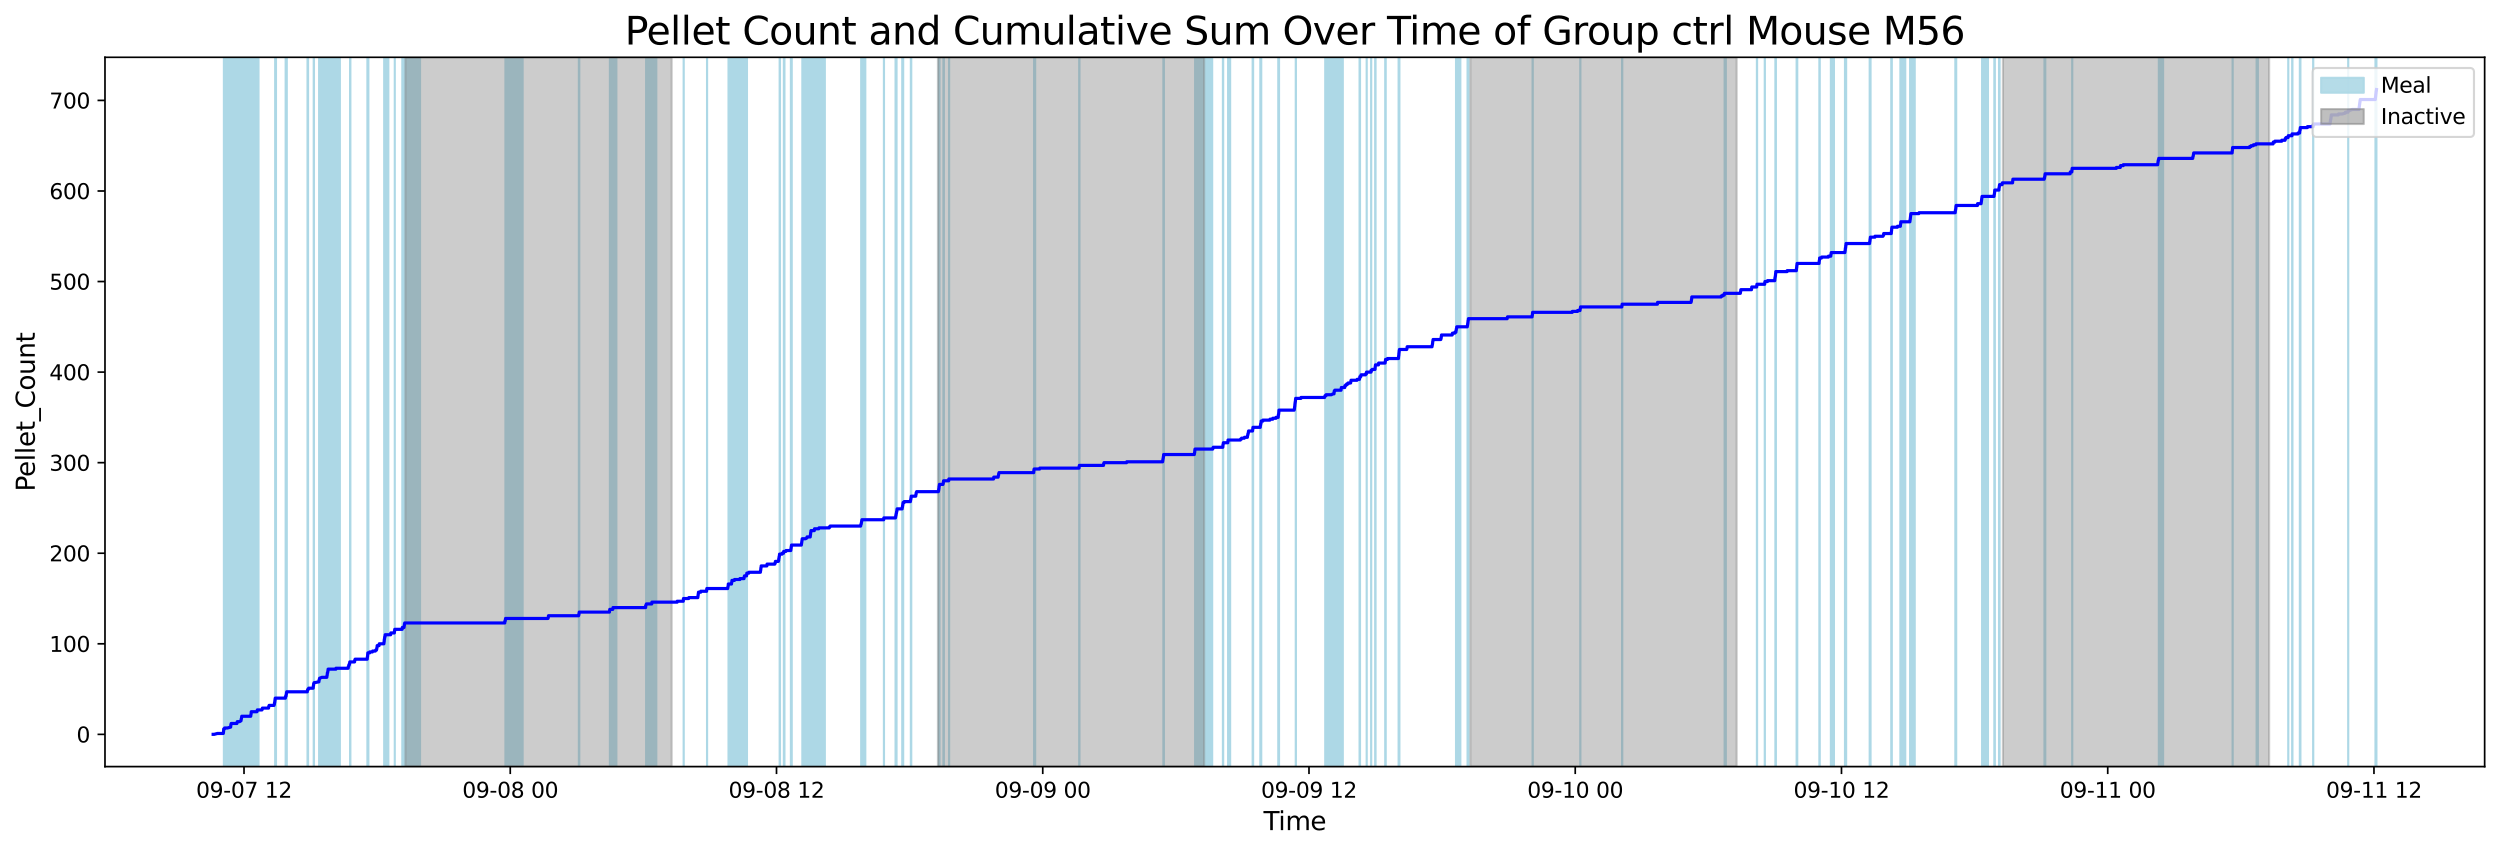 <?xml version="1.0" encoding="utf-8" standalone="no"?>
<!DOCTYPE svg PUBLIC "-//W3C//DTD SVG 1.1//EN"
  "http://www.w3.org/Graphics/SVG/1.1/DTD/svg11.dtd">
<svg xmlns:xlink="http://www.w3.org/1999/xlink" width="1172.435pt" height="399.009pt" viewBox="0 0 1172.435 399.009" xmlns="http://www.w3.org/2000/svg" version="1.1">
 <defs>
  <style type="text/css">*{stroke-linejoin: round; stroke-linecap: butt}</style>
 </defs>
 <g id="figure_1">
  <g id="patch_1">
   <path d="M 0 399.009 
L 1172.435 399.009 
L 1172.435 0 
L 0 0 
z
" style="fill: #ffffff"/>
  </g>
  <g id="axes_1">
   <g id="patch_2">
    <path d="M 49.235 359.517 
L 1165.235 359.517 
L 1165.235 26.877 
L 49.235 26.877 
z
" style="fill: #ffffff"/>
   </g>
   <g id="patch_3">
    <path d="M 110.351 359.517 
L 110.351 26.877 
L 104.998 26.877 
L 104.998 359.517 
z
" clip-path="url(#p18d8cc7a0c)" style="fill: #add8e6; stroke: #add8e6; stroke-linejoin: miter"/>
   </g>
   <g id="patch_4">
    <path d="M 116.467 359.517 
L 116.467 26.877 
L 108.455 26.877 
L 108.455 359.517 
z
" clip-path="url(#p18d8cc7a0c)" style="fill: #add8e6; stroke: #add8e6; stroke-linejoin: miter"/>
   </g>
   <g id="patch_5">
    <path d="M 119.498 359.517 
L 119.498 26.877 
L 111.39 26.877 
L 111.39 359.517 
z
" clip-path="url(#p18d8cc7a0c)" style="fill: #add8e6; stroke: #add8e6; stroke-linejoin: miter"/>
   </g>
   <g id="patch_6">
    <path d="M 121.23 359.517 
L 121.23 26.877 
L 113.153 26.877 
L 113.153 359.517 
z
" clip-path="url(#p18d8cc7a0c)" style="fill: #add8e6; stroke: #add8e6; stroke-linejoin: miter"/>
   </g>
   <g id="patch_7">
    <path d="M 113.611 359.517 
L 113.611 26.877 
L 113.329 26.877 
L 113.329 359.517 
z
" clip-path="url(#p18d8cc7a0c)" style="fill: #add8e6; stroke: #add8e6; stroke-linejoin: miter"/>
   </g>
   <g id="patch_8">
    <path d="M 118.382 359.517 
L 118.382 26.877 
L 117.695 26.877 
L 117.695 359.517 
z
" clip-path="url(#p18d8cc7a0c)" style="fill: #add8e6; stroke: #add8e6; stroke-linejoin: miter"/>
   </g>
   <g id="patch_9">
    <path d="M 129.109 359.517 
L 129.109 26.877 
L 129.129 26.877 
L 129.129 359.517 
z
" clip-path="url(#p18d8cc7a0c)" style="fill: #add8e6; stroke: #add8e6; stroke-linejoin: miter"/>
   </g>
   <g id="patch_10">
    <path d="M 129.43 359.517 
L 129.43 26.877 
L 129.212 26.877 
L 129.212 359.517 
z
" clip-path="url(#p18d8cc7a0c)" style="fill: #add8e6; stroke: #add8e6; stroke-linejoin: miter"/>
   </g>
   <g id="patch_11">
    <path d="M 133.965 359.517 
L 133.965 26.877 
L 134.009 26.877 
L 134.009 359.517 
z
" clip-path="url(#p18d8cc7a0c)" style="fill: #add8e6; stroke: #add8e6; stroke-linejoin: miter"/>
   </g>
   <g id="patch_12">
    <path d="M 134.495 359.517 
L 134.495 26.877 
L 134.461 26.877 
L 134.461 359.517 
z
" clip-path="url(#p18d8cc7a0c)" style="fill: #add8e6; stroke: #add8e6; stroke-linejoin: miter"/>
   </g>
   <g id="patch_13">
    <path d="M 144.22 359.517 
L 144.22 26.877 
L 144.472 26.877 
L 144.472 359.517 
z
" clip-path="url(#p18d8cc7a0c)" style="fill: #add8e6; stroke: #add8e6; stroke-linejoin: miter"/>
   </g>
   <g id="patch_14">
    <path d="M 147.13 359.517 
L 147.13 26.877 
L 147.239 26.877 
L 147.239 359.517 
z
" clip-path="url(#p18d8cc7a0c)" style="fill: #add8e6; stroke: #add8e6; stroke-linejoin: miter"/>
   </g>
   <g id="patch_15">
    <path d="M 157.454 359.517 
L 157.454 26.877 
L 149.665 26.877 
L 149.665 359.517 
z
" clip-path="url(#p18d8cc7a0c)" style="fill: #add8e6; stroke: #add8e6; stroke-linejoin: miter"/>
   </g>
   <g id="patch_16">
    <path d="M 151.502 359.517 
L 151.502 26.877 
L 149.938 26.877 
L 149.938 359.517 
z
" clip-path="url(#p18d8cc7a0c)" style="fill: #add8e6; stroke: #add8e6; stroke-linejoin: miter"/>
   </g>
   <g id="patch_17">
    <path d="M 159.391 359.517 
L 159.391 26.877 
L 153.49 26.877 
L 153.49 359.517 
z
" clip-path="url(#p18d8cc7a0c)" style="fill: #add8e6; stroke: #add8e6; stroke-linejoin: miter"/>
   </g>
   <g id="patch_18">
    <path d="M 153.723 359.517 
L 153.723 26.877 
L 153.582 26.877 
L 153.582 359.517 
z
" clip-path="url(#p18d8cc7a0c)" style="fill: #add8e6; stroke: #add8e6; stroke-linejoin: miter"/>
   </g>
   <g id="patch_19">
    <path d="M 155.608 359.517 
L 155.608 26.877 
L 154.005 26.877 
L 154.005 359.517 
z
" clip-path="url(#p18d8cc7a0c)" style="fill: #add8e6; stroke: #add8e6; stroke-linejoin: miter"/>
   </g>
   <g id="patch_20">
    <path d="M 164.316 359.517 
L 164.316 26.877 
L 164.176 26.877 
L 164.176 359.517 
z
" clip-path="url(#p18d8cc7a0c)" style="fill: #add8e6; stroke: #add8e6; stroke-linejoin: miter"/>
   </g>
   <g id="patch_21">
    <path d="M 172.304 359.517 
L 172.304 26.877 
L 172.462 26.877 
L 172.462 359.517 
z
" clip-path="url(#p18d8cc7a0c)" style="fill: #add8e6; stroke: #add8e6; stroke-linejoin: miter"/>
   </g>
   <g id="patch_22">
    <path d="M 172.749 359.517 
L 172.749 26.877 
L 172.631 26.877 
L 172.631 359.517 
z
" clip-path="url(#p18d8cc7a0c)" style="fill: #add8e6; stroke: #add8e6; stroke-linejoin: miter"/>
   </g>
   <g id="patch_23">
    <path d="M 180.174 359.517 
L 180.174 26.877 
L 180.377 26.877 
L 180.377 359.517 
z
" clip-path="url(#p18d8cc7a0c)" style="fill: #add8e6; stroke: #add8e6; stroke-linejoin: miter"/>
   </g>
   <g id="patch_24">
    <path d="M 182.121 359.517 
L 182.121 26.877 
L 180.656 26.877 
L 180.656 359.517 
z
" clip-path="url(#p18d8cc7a0c)" style="fill: #add8e6; stroke: #add8e6; stroke-linejoin: miter"/>
   </g>
   <g id="patch_25">
    <path d="M 185.14 359.517 
L 185.14 26.877 
L 185.147 26.877 
L 185.147 359.517 
z
" clip-path="url(#p18d8cc7a0c)" style="fill: #add8e6; stroke: #add8e6; stroke-linejoin: miter"/>
   </g>
   <g id="patch_26">
    <path d="M 196.991 359.517 
L 196.991 26.877 
L 188.679 26.877 
L 188.679 359.517 
z
" clip-path="url(#p18d8cc7a0c)" style="fill: #add8e6; stroke: #add8e6; stroke-linejoin: miter"/>
   </g>
   <g id="patch_27">
    <path d="M 189.775 359.517 
L 189.775 26.877 
L 189.76 26.877 
L 189.76 359.517 
z
" clip-path="url(#p18d8cc7a0c)" style="fill: #add8e6; stroke: #add8e6; stroke-linejoin: miter"/>
   </g>
   <g id="patch_28">
    <path d="M 245.1 359.517 
L 245.1 26.877 
L 237.031 26.877 
L 237.031 359.517 
z
" clip-path="url(#p18d8cc7a0c)" style="fill: #add8e6; stroke: #add8e6; stroke-linejoin: miter"/>
   </g>
   <g id="patch_29">
    <path d="M 271.477 359.517 
L 271.477 26.877 
L 271.669 26.877 
L 271.669 359.517 
z
" clip-path="url(#p18d8cc7a0c)" style="fill: #add8e6; stroke: #add8e6; stroke-linejoin: miter"/>
   </g>
   <g id="patch_30">
    <path d="M 289.057 359.517 
L 289.057 26.877 
L 286.022 26.877 
L 286.022 359.517 
z
" clip-path="url(#p18d8cc7a0c)" style="fill: #add8e6; stroke: #add8e6; stroke-linejoin: miter"/>
   </g>
   <g id="patch_31">
    <path d="M 307.786 359.517 
L 307.786 26.877 
L 303.011 26.877 
L 303.011 359.517 
z
" clip-path="url(#p18d8cc7a0c)" style="fill: #add8e6; stroke: #add8e6; stroke-linejoin: miter"/>
   </g>
   <g id="patch_32">
    <path d="M 320.648 359.517 
L 320.648 26.877 
L 320.617 26.877 
L 320.617 359.517 
z
" clip-path="url(#p18d8cc7a0c)" style="fill: #add8e6; stroke: #add8e6; stroke-linejoin: miter"/>
   </g>
   <g id="patch_33">
    <path d="M 331.583 359.517 
L 331.583 26.877 
L 331.606 26.877 
L 331.606 359.517 
z
" clip-path="url(#p18d8cc7a0c)" style="fill: #add8e6; stroke: #add8e6; stroke-linejoin: miter"/>
   </g>
   <g id="patch_34">
    <path d="M 349.631 359.517 
L 349.631 26.877 
L 341.655 26.877 
L 341.655 359.517 
z
" clip-path="url(#p18d8cc7a0c)" style="fill: #add8e6; stroke: #add8e6; stroke-linejoin: miter"/>
   </g>
   <g id="patch_35">
    <path d="M 343.469 359.517 
L 343.469 26.877 
L 343.27 26.877 
L 343.27 359.517 
z
" clip-path="url(#p18d8cc7a0c)" style="fill: #add8e6; stroke: #add8e6; stroke-linejoin: miter"/>
   </g>
   <g id="patch_36">
    <path d="M 348.977 359.517 
L 348.977 26.877 
L 349.085 26.877 
L 349.085 359.517 
z
" clip-path="url(#p18d8cc7a0c)" style="fill: #add8e6; stroke: #add8e6; stroke-linejoin: miter"/>
   </g>
   <g id="patch_37">
    <path d="M 350.251 359.517 
L 350.251 26.877 
L 350.303 26.877 
L 350.303 359.517 
z
" clip-path="url(#p18d8cc7a0c)" style="fill: #add8e6; stroke: #add8e6; stroke-linejoin: miter"/>
   </g>
   <g id="patch_38">
    <path d="M 365.793 359.517 
L 365.793 26.877 
L 365.644 26.877 
L 365.644 359.517 
z
" clip-path="url(#p18d8cc7a0c)" style="fill: #add8e6; stroke: #add8e6; stroke-linejoin: miter"/>
   </g>
   <g id="patch_39">
    <path d="M 367.884 359.517 
L 367.884 26.877 
L 367.609 26.877 
L 367.609 359.517 
z
" clip-path="url(#p18d8cc7a0c)" style="fill: #add8e6; stroke: #add8e6; stroke-linejoin: miter"/>
   </g>
   <g id="patch_40">
    <path d="M 370.909 359.517 
L 370.909 26.877 
L 371.304 26.877 
L 371.304 359.517 
z
" clip-path="url(#p18d8cc7a0c)" style="fill: #add8e6; stroke: #add8e6; stroke-linejoin: miter"/>
   </g>
   <g id="patch_41">
    <path d="M 379.559 359.517 
L 379.559 26.877 
L 376.277 26.877 
L 376.277 359.517 
z
" clip-path="url(#p18d8cc7a0c)" style="fill: #add8e6; stroke: #add8e6; stroke-linejoin: miter"/>
   </g>
   <g id="patch_42">
    <path d="M 386.829 359.517 
L 386.829 26.877 
L 378.517 26.877 
L 378.517 359.517 
z
" clip-path="url(#p18d8cc7a0c)" style="fill: #add8e6; stroke: #add8e6; stroke-linejoin: miter"/>
   </g>
   <g id="patch_43">
    <path d="M 380.035 359.517 
L 380.035 26.877 
L 380.379 26.877 
L 380.379 359.517 
z
" clip-path="url(#p18d8cc7a0c)" style="fill: #add8e6; stroke: #add8e6; stroke-linejoin: miter"/>
   </g>
   <g id="patch_44">
    <path d="M 382.562 359.517 
L 382.562 26.877 
L 382.074 26.877 
L 382.074 359.517 
z
" clip-path="url(#p18d8cc7a0c)" style="fill: #add8e6; stroke: #add8e6; stroke-linejoin: miter"/>
   </g>
   <g id="patch_45">
    <path d="M 405.801 359.517 
L 405.801 26.877 
L 403.873 26.877 
L 403.873 359.517 
z
" clip-path="url(#p18d8cc7a0c)" style="fill: #add8e6; stroke: #add8e6; stroke-linejoin: miter"/>
   </g>
   <g id="patch_46">
    <path d="M 414.537 359.517 
L 414.537 26.877 
L 414.569 26.877 
L 414.569 359.517 
z
" clip-path="url(#p18d8cc7a0c)" style="fill: #add8e6; stroke: #add8e6; stroke-linejoin: miter"/>
   </g>
   <g id="patch_47">
    <path d="M 419.998 359.517 
L 419.998 26.877 
L 420.456 26.877 
L 420.456 359.517 
z
" clip-path="url(#p18d8cc7a0c)" style="fill: #add8e6; stroke: #add8e6; stroke-linejoin: miter"/>
   </g>
   <g id="patch_48">
    <path d="M 423.134 359.517 
L 423.134 26.877 
L 423.564 26.877 
L 423.564 359.517 
z
" clip-path="url(#p18d8cc7a0c)" style="fill: #add8e6; stroke: #add8e6; stroke-linejoin: miter"/>
   </g>
   <g id="patch_49">
    <path d="M 427.165 359.517 
L 427.165 26.877 
L 427.35 26.877 
L 427.35 359.517 
z
" clip-path="url(#p18d8cc7a0c)" style="fill: #add8e6; stroke: #add8e6; stroke-linejoin: miter"/>
   </g>
   <g id="patch_50">
    <path d="M 440.263 359.517 
L 440.263 26.877 
L 440.6 26.877 
L 440.6 359.517 
z
" clip-path="url(#p18d8cc7a0c)" style="fill: #add8e6; stroke: #add8e6; stroke-linejoin: miter"/>
   </g>
   <g id="patch_51">
    <path d="M 442.442 359.517 
L 442.442 26.877 
L 442.65 26.877 
L 442.65 359.517 
z
" clip-path="url(#p18d8cc7a0c)" style="fill: #add8e6; stroke: #add8e6; stroke-linejoin: miter"/>
   </g>
   <g id="patch_52">
    <path d="M 445.076 359.517 
L 445.076 26.877 
L 445.115 26.877 
L 445.115 359.517 
z
" clip-path="url(#p18d8cc7a0c)" style="fill: #add8e6; stroke: #add8e6; stroke-linejoin: miter"/>
   </g>
   <g id="patch_53">
    <path d="M 485.462 359.517 
L 485.462 26.877 
L 484.964 26.877 
L 484.964 359.517 
z
" clip-path="url(#p18d8cc7a0c)" style="fill: #add8e6; stroke: #add8e6; stroke-linejoin: miter"/>
   </g>
   <g id="patch_54">
    <path d="M 506.112 359.517 
L 506.112 26.877 
L 506.245 26.877 
L 506.245 359.517 
z
" clip-path="url(#p18d8cc7a0c)" style="fill: #add8e6; stroke: #add8e6; stroke-linejoin: miter"/>
   </g>
   <g id="patch_55">
    <path d="M 545.603 359.517 
L 545.603 26.877 
L 545.832 26.877 
L 545.832 359.517 
z
" clip-path="url(#p18d8cc7a0c)" style="fill: #add8e6; stroke: #add8e6; stroke-linejoin: miter"/>
   </g>
   <g id="patch_56">
    <path d="M 568.474 359.517 
L 568.474 26.877 
L 560.477 26.877 
L 560.477 359.517 
z
" clip-path="url(#p18d8cc7a0c)" style="fill: #add8e6; stroke: #add8e6; stroke-linejoin: miter"/>
   </g>
   <g id="patch_57">
    <path d="M 573.515 359.517 
L 573.515 26.877 
L 573.634 26.877 
L 573.634 359.517 
z
" clip-path="url(#p18d8cc7a0c)" style="fill: #add8e6; stroke: #add8e6; stroke-linejoin: miter"/>
   </g>
   <g id="patch_58">
    <path d="M 576.901 359.517 
L 576.901 26.877 
L 575.947 26.877 
L 575.947 359.517 
z
" clip-path="url(#p18d8cc7a0c)" style="fill: #add8e6; stroke: #add8e6; stroke-linejoin: miter"/>
   </g>
   <g id="patch_59">
    <path d="M 587.462 359.517 
L 587.462 26.877 
L 587.672 26.877 
L 587.672 359.517 
z
" clip-path="url(#p18d8cc7a0c)" style="fill: #add8e6; stroke: #add8e6; stroke-linejoin: miter"/>
   </g>
   <g id="patch_60">
    <path d="M 591.062 359.517 
L 591.062 26.877 
L 591.489 26.877 
L 591.489 359.517 
z
" clip-path="url(#p18d8cc7a0c)" style="fill: #add8e6; stroke: #add8e6; stroke-linejoin: miter"/>
   </g>
   <g id="patch_61">
    <path d="M 599.477 359.517 
L 599.477 26.877 
L 599.831 26.877 
L 599.831 359.517 
z
" clip-path="url(#p18d8cc7a0c)" style="fill: #add8e6; stroke: #add8e6; stroke-linejoin: miter"/>
   </g>
   <g id="patch_62">
    <path d="M 607.75 359.517 
L 607.75 26.877 
L 607.678 26.877 
L 607.678 359.517 
z
" clip-path="url(#p18d8cc7a0c)" style="fill: #add8e6; stroke: #add8e6; stroke-linejoin: miter"/>
   </g>
   <g id="patch_63">
    <path d="M 629.737 359.517 
L 629.737 26.877 
L 621.499 26.877 
L 621.499 359.517 
z
" clip-path="url(#p18d8cc7a0c)" style="fill: #add8e6; stroke: #add8e6; stroke-linejoin: miter"/>
   </g>
   <g id="patch_64">
    <path d="M 637.603 359.517 
L 637.603 26.877 
L 637.809 26.877 
L 637.809 359.517 
z
" clip-path="url(#p18d8cc7a0c)" style="fill: #add8e6; stroke: #add8e6; stroke-linejoin: miter"/>
   </g>
   <g id="patch_65">
    <path d="M 640.956 359.517 
L 640.956 26.877 
L 640.938 26.877 
L 640.938 359.517 
z
" clip-path="url(#p18d8cc7a0c)" style="fill: #add8e6; stroke: #add8e6; stroke-linejoin: miter"/>
   </g>
   <g id="patch_66">
    <path d="M 643.055 359.517 
L 643.055 26.877 
L 643.029 26.877 
L 643.029 359.517 
z
" clip-path="url(#p18d8cc7a0c)" style="fill: #add8e6; stroke: #add8e6; stroke-linejoin: miter"/>
   </g>
   <g id="patch_67">
    <path d="M 644.922 359.517 
L 644.922 26.877 
L 645.095 26.877 
L 645.095 359.517 
z
" clip-path="url(#p18d8cc7a0c)" style="fill: #add8e6; stroke: #add8e6; stroke-linejoin: miter"/>
   </g>
   <g id="patch_68">
    <path d="M 649.635 359.517 
L 649.635 26.877 
L 649.862 26.877 
L 649.862 359.517 
z
" clip-path="url(#p18d8cc7a0c)" style="fill: #add8e6; stroke: #add8e6; stroke-linejoin: miter"/>
   </g>
   <g id="patch_69">
    <path d="M 655.914 359.517 
L 655.914 26.877 
L 656.28 26.877 
L 656.28 359.517 
z
" clip-path="url(#p18d8cc7a0c)" style="fill: #add8e6; stroke: #add8e6; stroke-linejoin: miter"/>
   </g>
   <g id="patch_70">
    <path d="M 682.841 359.517 
L 682.841 26.877 
L 682.925 26.877 
L 682.925 359.517 
z
" clip-path="url(#p18d8cc7a0c)" style="fill: #add8e6; stroke: #add8e6; stroke-linejoin: miter"/>
   </g>
   <g id="patch_71">
    <path d="M 684.861 359.517 
L 684.861 26.877 
L 683.273 26.877 
L 683.273 359.517 
z
" clip-path="url(#p18d8cc7a0c)" style="fill: #add8e6; stroke: #add8e6; stroke-linejoin: miter"/>
   </g>
   <g id="patch_72">
    <path d="M 688.249 359.517 
L 688.249 26.877 
L 688.311 26.877 
L 688.311 359.517 
z
" clip-path="url(#p18d8cc7a0c)" style="fill: #add8e6; stroke: #add8e6; stroke-linejoin: miter"/>
   </g>
   <g id="patch_73">
    <path d="M 688.485 359.517 
L 688.485 26.877 
L 688.717 26.877 
L 688.717 359.517 
z
" clip-path="url(#p18d8cc7a0c)" style="fill: #add8e6; stroke: #add8e6; stroke-linejoin: miter"/>
   </g>
   <g id="patch_74">
    <path d="M 718.741 359.517 
L 718.741 26.877 
L 718.828 26.877 
L 718.828 359.517 
z
" clip-path="url(#p18d8cc7a0c)" style="fill: #add8e6; stroke: #add8e6; stroke-linejoin: miter"/>
   </g>
   <g id="patch_75">
    <path d="M 741.107 359.517 
L 741.107 26.877 
L 741.158 26.877 
L 741.158 359.517 
z
" clip-path="url(#p18d8cc7a0c)" style="fill: #add8e6; stroke: #add8e6; stroke-linejoin: miter"/>
   </g>
   <g id="patch_76">
    <path d="M 760.705 359.517 
L 760.705 26.877 
L 760.797 26.877 
L 760.797 359.517 
z
" clip-path="url(#p18d8cc7a0c)" style="fill: #add8e6; stroke: #add8e6; stroke-linejoin: miter"/>
   </g>
   <g id="patch_77">
    <path d="M 809.374 359.517 
L 809.374 26.877 
L 808.809 26.877 
L 808.809 359.517 
z
" clip-path="url(#p18d8cc7a0c)" style="fill: #add8e6; stroke: #add8e6; stroke-linejoin: miter"/>
   </g>
   <g id="patch_78">
    <path d="M 823.944 359.517 
L 823.944 26.877 
L 824.023 26.877 
L 824.023 359.517 
z
" clip-path="url(#p18d8cc7a0c)" style="fill: #add8e6; stroke: #add8e6; stroke-linejoin: miter"/>
   </g>
   <g id="patch_79">
    <path d="M 827.628 359.517 
L 827.628 26.877 
L 827.686 26.877 
L 827.686 359.517 
z
" clip-path="url(#p18d8cc7a0c)" style="fill: #add8e6; stroke: #add8e6; stroke-linejoin: miter"/>
   </g>
   <g id="patch_80">
    <path d="M 832.612 359.517 
L 832.612 26.877 
L 832.849 26.877 
L 832.849 359.517 
z
" clip-path="url(#p18d8cc7a0c)" style="fill: #add8e6; stroke: #add8e6; stroke-linejoin: miter"/>
   </g>
   <g id="patch_81">
    <path d="M 842.576 359.517 
L 842.576 26.877 
L 842.594 26.877 
L 842.594 359.517 
z
" clip-path="url(#p18d8cc7a0c)" style="fill: #add8e6; stroke: #add8e6; stroke-linejoin: miter"/>
   </g>
   <g id="patch_82">
    <path d="M 842.862 359.517 
L 842.862 26.877 
L 842.806 26.877 
L 842.806 359.517 
z
" clip-path="url(#p18d8cc7a0c)" style="fill: #add8e6; stroke: #add8e6; stroke-linejoin: miter"/>
   </g>
   <g id="patch_83">
    <path d="M 853.238 359.517 
L 853.238 26.877 
L 853.414 26.877 
L 853.414 359.517 
z
" clip-path="url(#p18d8cc7a0c)" style="fill: #add8e6; stroke: #add8e6; stroke-linejoin: miter"/>
   </g>
   <g id="patch_84">
    <path d="M 858.637 359.517 
L 858.637 26.877 
L 858.668 26.877 
L 858.668 359.517 
z
" clip-path="url(#p18d8cc7a0c)" style="fill: #add8e6; stroke: #add8e6; stroke-linejoin: miter"/>
   </g>
   <g id="patch_85">
    <path d="M 860.067 359.517 
L 860.067 26.877 
L 858.833 26.877 
L 858.833 359.517 
z
" clip-path="url(#p18d8cc7a0c)" style="fill: #add8e6; stroke: #add8e6; stroke-linejoin: miter"/>
   </g>
   <g id="patch_86">
    <path d="M 865.252 359.517 
L 865.252 26.877 
L 865.788 26.877 
L 865.788 359.517 
z
" clip-path="url(#p18d8cc7a0c)" style="fill: #add8e6; stroke: #add8e6; stroke-linejoin: miter"/>
   </g>
   <g id="patch_87">
    <path d="M 876.837 359.517 
L 876.837 26.877 
L 877.235 26.877 
L 877.235 359.517 
z
" clip-path="url(#p18d8cc7a0c)" style="fill: #add8e6; stroke: #add8e6; stroke-linejoin: miter"/>
   </g>
   <g id="patch_88">
    <path d="M 886.958 359.517 
L 886.958 26.877 
L 887.213 26.877 
L 887.213 359.517 
z
" clip-path="url(#p18d8cc7a0c)" style="fill: #add8e6; stroke: #add8e6; stroke-linejoin: miter"/>
   </g>
   <g id="patch_89">
    <path d="M 891.266 359.517 
L 891.266 26.877 
L 891.343 26.877 
L 891.343 359.517 
z
" clip-path="url(#p18d8cc7a0c)" style="fill: #add8e6; stroke: #add8e6; stroke-linejoin: miter"/>
   </g>
   <g id="patch_90">
    <path d="M 893.512 359.517 
L 893.512 26.877 
L 891.48 26.877 
L 891.48 359.517 
z
" clip-path="url(#p18d8cc7a0c)" style="fill: #add8e6; stroke: #add8e6; stroke-linejoin: miter"/>
   </g>
   <g id="patch_91">
    <path d="M 895.9 359.517 
L 895.9 26.877 
L 895.783 26.877 
L 895.783 359.517 
z
" clip-path="url(#p18d8cc7a0c)" style="fill: #add8e6; stroke: #add8e6; stroke-linejoin: miter"/>
   </g>
   <g id="patch_92">
    <path d="M 897.958 359.517 
L 897.958 26.877 
L 896.172 26.877 
L 896.172 359.517 
z
" clip-path="url(#p18d8cc7a0c)" style="fill: #add8e6; stroke: #add8e6; stroke-linejoin: miter"/>
   </g>
   <g id="patch_93">
    <path d="M 917.005 359.517 
L 917.005 26.877 
L 917.404 26.877 
L 917.404 359.517 
z
" clip-path="url(#p18d8cc7a0c)" style="fill: #add8e6; stroke: #add8e6; stroke-linejoin: miter"/>
   </g>
   <g id="patch_94">
    <path d="M 932.294 359.517 
L 932.294 26.877 
L 929.55 26.877 
L 929.55 359.517 
z
" clip-path="url(#p18d8cc7a0c)" style="fill: #add8e6; stroke: #add8e6; stroke-linejoin: miter"/>
   </g>
   <g id="patch_95">
    <path d="M 935.292 359.517 
L 935.292 26.877 
L 935.532 26.877 
L 935.532 359.517 
z
" clip-path="url(#p18d8cc7a0c)" style="fill: #add8e6; stroke: #add8e6; stroke-linejoin: miter"/>
   </g>
   <g id="patch_96">
    <path d="M 937.503 359.517 
L 937.503 26.877 
L 937.755 26.877 
L 937.755 359.517 
z
" clip-path="url(#p18d8cc7a0c)" style="fill: #add8e6; stroke: #add8e6; stroke-linejoin: miter"/>
   </g>
   <g id="patch_97">
    <path d="M 958.81 359.517 
L 958.81 26.877 
L 958.952 26.877 
L 958.952 359.517 
z
" clip-path="url(#p18d8cc7a0c)" style="fill: #add8e6; stroke: #add8e6; stroke-linejoin: miter"/>
   </g>
   <g id="patch_98">
    <path d="M 959.18 359.517 
L 959.18 26.877 
L 959.148 26.877 
L 959.148 359.517 
z
" clip-path="url(#p18d8cc7a0c)" style="fill: #add8e6; stroke: #add8e6; stroke-linejoin: miter"/>
   </g>
   <g id="patch_99">
    <path d="M 971.806 359.517 
L 971.806 26.877 
L 971.834 26.877 
L 971.834 359.517 
z
" clip-path="url(#p18d8cc7a0c)" style="fill: #add8e6; stroke: #add8e6; stroke-linejoin: miter"/>
   </g>
   <g id="patch_100">
    <path d="M 1014.438 359.517 
L 1014.438 26.877 
L 1012.444 26.877 
L 1012.444 359.517 
z
" clip-path="url(#p18d8cc7a0c)" style="fill: #add8e6; stroke: #add8e6; stroke-linejoin: miter"/>
   </g>
   <g id="patch_101">
    <path d="M 1047.026 359.517 
L 1047.026 26.877 
L 1047.07 26.877 
L 1047.07 359.517 
z
" clip-path="url(#p18d8cc7a0c)" style="fill: #add8e6; stroke: #add8e6; stroke-linejoin: miter"/>
   </g>
   <g id="patch_102">
    <path d="M 1058.882 359.517 
L 1058.882 26.877 
L 1058.296 26.877 
L 1058.296 359.517 
z
" clip-path="url(#p18d8cc7a0c)" style="fill: #add8e6; stroke: #add8e6; stroke-linejoin: miter"/>
   </g>
   <g id="patch_103">
    <path d="M 1073.131 359.517 
L 1073.131 26.877 
L 1073.151 26.877 
L 1073.151 359.517 
z
" clip-path="url(#p18d8cc7a0c)" style="fill: #add8e6; stroke: #add8e6; stroke-linejoin: miter"/>
   </g>
   <g id="patch_104">
    <path d="M 1075.089 359.517 
L 1075.089 26.877 
L 1074.971 26.877 
L 1074.971 359.517 
z
" clip-path="url(#p18d8cc7a0c)" style="fill: #add8e6; stroke: #add8e6; stroke-linejoin: miter"/>
   </g>
   <g id="patch_105">
    <path d="M 1078.568 359.517 
L 1078.568 26.877 
L 1078.833 26.877 
L 1078.833 359.517 
z
" clip-path="url(#p18d8cc7a0c)" style="fill: #add8e6; stroke: #add8e6; stroke-linejoin: miter"/>
   </g>
   <g id="patch_106">
    <path d="M 1084.806 359.517 
L 1084.806 26.877 
L 1084.855 26.877 
L 1084.855 359.517 
z
" clip-path="url(#p18d8cc7a0c)" style="fill: #add8e6; stroke: #add8e6; stroke-linejoin: miter"/>
   </g>
   <g id="patch_107">
    <path d="M 1101.245 359.517 
L 1101.245 26.877 
L 1101.265 26.877 
L 1101.265 359.517 
z
" clip-path="url(#p18d8cc7a0c)" style="fill: #add8e6; stroke: #add8e6; stroke-linejoin: miter"/>
   </g>
   <g id="patch_108">
    <path d="M 1114.037 359.517 
L 1114.037 26.877 
L 1114.477 26.877 
L 1114.477 359.517 
z
" clip-path="url(#p18d8cc7a0c)" style="fill: #add8e6; stroke: #add8e6; stroke-linejoin: miter"/>
   </g>
   <g id="patch_109">
    <path d="M 190.14 359.517 
L 190.14 26.877 
L 315.001 26.877 
L 315.001 359.517 
z
" clip-path="url(#p18d8cc7a0c)" style="fill: #808080; opacity: 0.4; stroke: #808080; stroke-linejoin: miter"/>
   </g>
   <g id="patch_110">
    <path d="M 439.863 359.517 
L 439.863 26.877 
L 564.724 26.877 
L 564.724 359.517 
z
" clip-path="url(#p18d8cc7a0c)" style="fill: #808080; opacity: 0.4; stroke: #808080; stroke-linejoin: miter"/>
   </g>
   <g id="patch_111">
    <path d="M 689.586 359.517 
L 689.586 26.877 
L 814.447 26.877 
L 814.447 359.517 
z
" clip-path="url(#p18d8cc7a0c)" style="fill: #808080; opacity: 0.4; stroke: #808080; stroke-linejoin: miter"/>
   </g>
   <g id="patch_112">
    <path d="M 939.309 359.517 
L 939.309 26.877 
L 1064.17 26.877 
L 1064.17 359.517 
z
" clip-path="url(#p18d8cc7a0c)" style="fill: #808080; opacity: 0.4; stroke: #808080; stroke-linejoin: miter"/>
   </g>
   <g id="matplotlib.axis_1">
    <g id="xtick_1">
     <g id="line2d_1">
      <defs>
       <path id="m8c51f6989a" d="M 0 0 
L 0 3.5 
" style="stroke: #000000; stroke-width: 0.8"/>
      </defs>
      <g>
       <use xlink:href="#m8c51f6989a" x="114.437" y="359.517" style="stroke: #000000; stroke-width: 0.8"/>
      </g>
     </g>
     <g id="text_1">
      <!-- 09-07 12 -->
      <g transform="translate(91.956 374.116) scale(0.1 -0.1)">
       <defs>
        <path id="DejaVuSans-30" d="M 2034 4250 
Q 1547 4250 1301 3770 
Q 1056 3291 1056 2328 
Q 1056 1369 1301 889 
Q 1547 409 2034 409 
Q 2525 409 2770 889 
Q 3016 1369 3016 2328 
Q 3016 3291 2770 3770 
Q 2525 4250 2034 4250 
z
M 2034 4750 
Q 2819 4750 3233 4129 
Q 3647 3509 3647 2328 
Q 3647 1150 3233 529 
Q 2819 -91 2034 -91 
Q 1250 -91 836 529 
Q 422 1150 422 2328 
Q 422 3509 836 4129 
Q 1250 4750 2034 4750 
z
" transform="scale(0.016)"/>
        <path id="DejaVuSans-39" d="M 703 97 
L 703 672 
Q 941 559 1184 500 
Q 1428 441 1663 441 
Q 2288 441 2617 861 
Q 2947 1281 2994 2138 
Q 2813 1869 2534 1725 
Q 2256 1581 1919 1581 
Q 1219 1581 811 2004 
Q 403 2428 403 3163 
Q 403 3881 828 4315 
Q 1253 4750 1959 4750 
Q 2769 4750 3195 4129 
Q 3622 3509 3622 2328 
Q 3622 1225 3098 567 
Q 2575 -91 1691 -91 
Q 1453 -91 1209 -44 
Q 966 3 703 97 
z
M 1959 2075 
Q 2384 2075 2632 2365 
Q 2881 2656 2881 3163 
Q 2881 3666 2632 3958 
Q 2384 4250 1959 4250 
Q 1534 4250 1286 3958 
Q 1038 3666 1038 3163 
Q 1038 2656 1286 2365 
Q 1534 2075 1959 2075 
z
" transform="scale(0.016)"/>
        <path id="DejaVuSans-2d" d="M 313 2009 
L 1997 2009 
L 1997 1497 
L 313 1497 
L 313 2009 
z
" transform="scale(0.016)"/>
        <path id="DejaVuSans-37" d="M 525 4666 
L 3525 4666 
L 3525 4397 
L 1831 0 
L 1172 0 
L 2766 4134 
L 525 4134 
L 525 4666 
z
" transform="scale(0.016)"/>
        <path id="DejaVuSans-20" transform="scale(0.016)"/>
        <path id="DejaVuSans-31" d="M 794 531 
L 1825 531 
L 1825 4091 
L 703 3866 
L 703 4441 
L 1819 4666 
L 2450 4666 
L 2450 531 
L 3481 531 
L 3481 0 
L 794 0 
L 794 531 
z
" transform="scale(0.016)"/>
        <path id="DejaVuSans-32" d="M 1228 531 
L 3431 531 
L 3431 0 
L 469 0 
L 469 531 
Q 828 903 1448 1529 
Q 2069 2156 2228 2338 
Q 2531 2678 2651 2914 
Q 2772 3150 2772 3378 
Q 2772 3750 2511 3984 
Q 2250 4219 1831 4219 
Q 1534 4219 1204 4116 
Q 875 4013 500 3803 
L 500 4441 
Q 881 4594 1212 4672 
Q 1544 4750 1819 4750 
Q 2544 4750 2975 4387 
Q 3406 4025 3406 3419 
Q 3406 3131 3298 2873 
Q 3191 2616 2906 2266 
Q 2828 2175 2409 1742 
Q 1991 1309 1228 531 
z
" transform="scale(0.016)"/>
       </defs>
       <use xlink:href="#DejaVuSans-30"/>
       <use xlink:href="#DejaVuSans-39" x="63.623"/>
       <use xlink:href="#DejaVuSans-2d" x="127.246"/>
       <use xlink:href="#DejaVuSans-30" x="163.33"/>
       <use xlink:href="#DejaVuSans-37" x="226.953"/>
       <use xlink:href="#DejaVuSans-20" x="290.576"/>
       <use xlink:href="#DejaVuSans-31" x="322.363"/>
       <use xlink:href="#DejaVuSans-32" x="385.986"/>
      </g>
     </g>
    </g>
    <g id="xtick_2">
     <g id="line2d_2">
      <g>
       <use xlink:href="#m8c51f6989a" x="239.298" y="359.517" style="stroke: #000000; stroke-width: 0.8"/>
      </g>
     </g>
     <g id="text_2">
      <!-- 09-08 00 -->
      <g transform="translate(216.818 374.116) scale(0.1 -0.1)">
       <defs>
        <path id="DejaVuSans-38" d="M 2034 2216 
Q 1584 2216 1326 1975 
Q 1069 1734 1069 1313 
Q 1069 891 1326 650 
Q 1584 409 2034 409 
Q 2484 409 2743 651 
Q 3003 894 3003 1313 
Q 3003 1734 2745 1975 
Q 2488 2216 2034 2216 
z
M 1403 2484 
Q 997 2584 770 2862 
Q 544 3141 544 3541 
Q 544 4100 942 4425 
Q 1341 4750 2034 4750 
Q 2731 4750 3128 4425 
Q 3525 4100 3525 3541 
Q 3525 3141 3298 2862 
Q 3072 2584 2669 2484 
Q 3125 2378 3379 2068 
Q 3634 1759 3634 1313 
Q 3634 634 3220 271 
Q 2806 -91 2034 -91 
Q 1263 -91 848 271 
Q 434 634 434 1313 
Q 434 1759 690 2068 
Q 947 2378 1403 2484 
z
M 1172 3481 
Q 1172 3119 1398 2916 
Q 1625 2713 2034 2713 
Q 2441 2713 2670 2916 
Q 2900 3119 2900 3481 
Q 2900 3844 2670 4047 
Q 2441 4250 2034 4250 
Q 1625 4250 1398 4047 
Q 1172 3844 1172 3481 
z
" transform="scale(0.016)"/>
       </defs>
       <use xlink:href="#DejaVuSans-30"/>
       <use xlink:href="#DejaVuSans-39" x="63.623"/>
       <use xlink:href="#DejaVuSans-2d" x="127.246"/>
       <use xlink:href="#DejaVuSans-30" x="163.33"/>
       <use xlink:href="#DejaVuSans-38" x="226.953"/>
       <use xlink:href="#DejaVuSans-20" x="290.576"/>
       <use xlink:href="#DejaVuSans-30" x="322.363"/>
       <use xlink:href="#DejaVuSans-30" x="385.986"/>
      </g>
     </g>
    </g>
    <g id="xtick_3">
     <g id="line2d_3">
      <g>
       <use xlink:href="#m8c51f6989a" x="364.16" y="359.517" style="stroke: #000000; stroke-width: 0.8"/>
      </g>
     </g>
     <g id="text_3">
      <!-- 09-08 12 -->
      <g transform="translate(341.679 374.116) scale(0.1 -0.1)">
       <use xlink:href="#DejaVuSans-30"/>
       <use xlink:href="#DejaVuSans-39" x="63.623"/>
       <use xlink:href="#DejaVuSans-2d" x="127.246"/>
       <use xlink:href="#DejaVuSans-30" x="163.33"/>
       <use xlink:href="#DejaVuSans-38" x="226.953"/>
       <use xlink:href="#DejaVuSans-20" x="290.576"/>
       <use xlink:href="#DejaVuSans-31" x="322.363"/>
       <use xlink:href="#DejaVuSans-32" x="385.986"/>
      </g>
     </g>
    </g>
    <g id="xtick_4">
     <g id="line2d_4">
      <g>
       <use xlink:href="#m8c51f6989a" x="489.021" y="359.517" style="stroke: #000000; stroke-width: 0.8"/>
      </g>
     </g>
     <g id="text_4">
      <!-- 09-09 00 -->
      <g transform="translate(466.541 374.116) scale(0.1 -0.1)">
       <use xlink:href="#DejaVuSans-30"/>
       <use xlink:href="#DejaVuSans-39" x="63.623"/>
       <use xlink:href="#DejaVuSans-2d" x="127.246"/>
       <use xlink:href="#DejaVuSans-30" x="163.33"/>
       <use xlink:href="#DejaVuSans-39" x="226.953"/>
       <use xlink:href="#DejaVuSans-20" x="290.576"/>
       <use xlink:href="#DejaVuSans-30" x="322.363"/>
       <use xlink:href="#DejaVuSans-30" x="385.986"/>
      </g>
     </g>
    </g>
    <g id="xtick_5">
     <g id="line2d_5">
      <g>
       <use xlink:href="#m8c51f6989a" x="613.883" y="359.517" style="stroke: #000000; stroke-width: 0.8"/>
      </g>
     </g>
     <g id="text_5">
      <!-- 09-09 12 -->
      <g transform="translate(591.402 374.116) scale(0.1 -0.1)">
       <use xlink:href="#DejaVuSans-30"/>
       <use xlink:href="#DejaVuSans-39" x="63.623"/>
       <use xlink:href="#DejaVuSans-2d" x="127.246"/>
       <use xlink:href="#DejaVuSans-30" x="163.33"/>
       <use xlink:href="#DejaVuSans-39" x="226.953"/>
       <use xlink:href="#DejaVuSans-20" x="290.576"/>
       <use xlink:href="#DejaVuSans-31" x="322.363"/>
       <use xlink:href="#DejaVuSans-32" x="385.986"/>
      </g>
     </g>
    </g>
    <g id="xtick_6">
     <g id="line2d_6">
      <g>
       <use xlink:href="#m8c51f6989a" x="738.744" y="359.517" style="stroke: #000000; stroke-width: 0.8"/>
      </g>
     </g>
     <g id="text_6">
      <!-- 09-10 00 -->
      <g transform="translate(716.264 374.116) scale(0.1 -0.1)">
       <use xlink:href="#DejaVuSans-30"/>
       <use xlink:href="#DejaVuSans-39" x="63.623"/>
       <use xlink:href="#DejaVuSans-2d" x="127.246"/>
       <use xlink:href="#DejaVuSans-31" x="163.33"/>
       <use xlink:href="#DejaVuSans-30" x="226.953"/>
       <use xlink:href="#DejaVuSans-20" x="290.576"/>
       <use xlink:href="#DejaVuSans-30" x="322.363"/>
       <use xlink:href="#DejaVuSans-30" x="385.986"/>
      </g>
     </g>
    </g>
    <g id="xtick_7">
     <g id="line2d_7">
      <g>
       <use xlink:href="#m8c51f6989a" x="863.606" y="359.517" style="stroke: #000000; stroke-width: 0.8"/>
      </g>
     </g>
     <g id="text_7">
      <!-- 09-10 12 -->
      <g transform="translate(841.125 374.116) scale(0.1 -0.1)">
       <use xlink:href="#DejaVuSans-30"/>
       <use xlink:href="#DejaVuSans-39" x="63.623"/>
       <use xlink:href="#DejaVuSans-2d" x="127.246"/>
       <use xlink:href="#DejaVuSans-31" x="163.33"/>
       <use xlink:href="#DejaVuSans-30" x="226.953"/>
       <use xlink:href="#DejaVuSans-20" x="290.576"/>
       <use xlink:href="#DejaVuSans-31" x="322.363"/>
       <use xlink:href="#DejaVuSans-32" x="385.986"/>
      </g>
     </g>
    </g>
    <g id="xtick_8">
     <g id="line2d_8">
      <g>
       <use xlink:href="#m8c51f6989a" x="988.467" y="359.517" style="stroke: #000000; stroke-width: 0.8"/>
      </g>
     </g>
     <g id="text_8">
      <!-- 09-11 00 -->
      <g transform="translate(965.987 374.116) scale(0.1 -0.1)">
       <use xlink:href="#DejaVuSans-30"/>
       <use xlink:href="#DejaVuSans-39" x="63.623"/>
       <use xlink:href="#DejaVuSans-2d" x="127.246"/>
       <use xlink:href="#DejaVuSans-31" x="163.33"/>
       <use xlink:href="#DejaVuSans-31" x="226.953"/>
       <use xlink:href="#DejaVuSans-20" x="290.576"/>
       <use xlink:href="#DejaVuSans-30" x="322.363"/>
       <use xlink:href="#DejaVuSans-30" x="385.986"/>
      </g>
     </g>
    </g>
    <g id="xtick_9">
     <g id="line2d_9">
      <g>
       <use xlink:href="#m8c51f6989a" x="1113.328" y="359.517" style="stroke: #000000; stroke-width: 0.8"/>
      </g>
     </g>
     <g id="text_9">
      <!-- 09-11 12 -->
      <g transform="translate(1090.848 374.116) scale(0.1 -0.1)">
       <use xlink:href="#DejaVuSans-30"/>
       <use xlink:href="#DejaVuSans-39" x="63.623"/>
       <use xlink:href="#DejaVuSans-2d" x="127.246"/>
       <use xlink:href="#DejaVuSans-31" x="163.33"/>
       <use xlink:href="#DejaVuSans-31" x="226.953"/>
       <use xlink:href="#DejaVuSans-20" x="290.576"/>
       <use xlink:href="#DejaVuSans-31" x="322.363"/>
       <use xlink:href="#DejaVuSans-32" x="385.986"/>
      </g>
     </g>
    </g>
    <g id="text_10">
     <!-- Time -->
     <g transform="translate(592.555 389.313) scale(0.12 -0.12)">
      <defs>
       <path id="DejaVuSans-54" d="M -19 4666 
L 3928 4666 
L 3928 4134 
L 2272 4134 
L 2272 0 
L 1638 0 
L 1638 4134 
L -19 4134 
L -19 4666 
z
" transform="scale(0.016)"/>
       <path id="DejaVuSans-69" d="M 603 3500 
L 1178 3500 
L 1178 0 
L 603 0 
L 603 3500 
z
M 603 4863 
L 1178 4863 
L 1178 4134 
L 603 4134 
L 603 4863 
z
" transform="scale(0.016)"/>
       <path id="DejaVuSans-6d" d="M 3328 2828 
Q 3544 3216 3844 3400 
Q 4144 3584 4550 3584 
Q 5097 3584 5394 3201 
Q 5691 2819 5691 2113 
L 5691 0 
L 5113 0 
L 5113 2094 
Q 5113 2597 4934 2840 
Q 4756 3084 4391 3084 
Q 3944 3084 3684 2787 
Q 3425 2491 3425 1978 
L 3425 0 
L 2847 0 
L 2847 2094 
Q 2847 2600 2669 2842 
Q 2491 3084 2119 3084 
Q 1678 3084 1418 2786 
Q 1159 2488 1159 1978 
L 1159 0 
L 581 0 
L 581 3500 
L 1159 3500 
L 1159 2956 
Q 1356 3278 1631 3431 
Q 1906 3584 2284 3584 
Q 2666 3584 2933 3390 
Q 3200 3197 3328 2828 
z
" transform="scale(0.016)"/>
       <path id="DejaVuSans-65" d="M 3597 1894 
L 3597 1613 
L 953 1613 
Q 991 1019 1311 708 
Q 1631 397 2203 397 
Q 2534 397 2845 478 
Q 3156 559 3463 722 
L 3463 178 
Q 3153 47 2828 -22 
Q 2503 -91 2169 -91 
Q 1331 -91 842 396 
Q 353 884 353 1716 
Q 353 2575 817 3079 
Q 1281 3584 2069 3584 
Q 2775 3584 3186 3129 
Q 3597 2675 3597 1894 
z
M 3022 2063 
Q 3016 2534 2758 2815 
Q 2500 3097 2075 3097 
Q 1594 3097 1305 2825 
Q 1016 2553 972 2059 
L 3022 2063 
z
" transform="scale(0.016)"/>
      </defs>
      <use xlink:href="#DejaVuSans-54"/>
      <use xlink:href="#DejaVuSans-69" x="57.959"/>
      <use xlink:href="#DejaVuSans-6d" x="85.742"/>
      <use xlink:href="#DejaVuSans-65" x="183.154"/>
     </g>
    </g>
   </g>
   <g id="matplotlib.axis_2">
    <g id="ytick_1">
     <g id="line2d_10">
      <defs>
       <path id="m3a1e842074" d="M 0 0 
L -3.5 0 
" style="stroke: #000000; stroke-width: 0.8"/>
      </defs>
      <g>
       <use xlink:href="#m3a1e842074" x="49.235" y="344.397" style="stroke: #000000; stroke-width: 0.8"/>
      </g>
     </g>
     <g id="text_11">
      <!-- 0 -->
      <g transform="translate(35.873 348.196) scale(0.1 -0.1)">
       <use xlink:href="#DejaVuSans-30"/>
      </g>
     </g>
    </g>
    <g id="ytick_2">
     <g id="line2d_11">
      <g>
       <use xlink:href="#m3a1e842074" x="49.235" y="301.925" style="stroke: #000000; stroke-width: 0.8"/>
      </g>
     </g>
     <g id="text_12">
      <!-- 100 -->
      <g transform="translate(23.148 305.724) scale(0.1 -0.1)">
       <use xlink:href="#DejaVuSans-31"/>
       <use xlink:href="#DejaVuSans-30" x="63.623"/>
       <use xlink:href="#DejaVuSans-30" x="127.246"/>
      </g>
     </g>
    </g>
    <g id="ytick_3">
     <g id="line2d_12">
      <g>
       <use xlink:href="#m3a1e842074" x="49.235" y="259.453" style="stroke: #000000; stroke-width: 0.8"/>
      </g>
     </g>
     <g id="text_13">
      <!-- 200 -->
      <g transform="translate(23.148 263.253) scale(0.1 -0.1)">
       <use xlink:href="#DejaVuSans-32"/>
       <use xlink:href="#DejaVuSans-30" x="63.623"/>
       <use xlink:href="#DejaVuSans-30" x="127.246"/>
      </g>
     </g>
    </g>
    <g id="ytick_4">
     <g id="line2d_13">
      <g>
       <use xlink:href="#m3a1e842074" x="49.235" y="216.981" style="stroke: #000000; stroke-width: 0.8"/>
      </g>
     </g>
     <g id="text_14">
      <!-- 300 -->
      <g transform="translate(23.148 220.781) scale(0.1 -0.1)">
       <defs>
        <path id="DejaVuSans-33" d="M 2597 2516 
Q 3050 2419 3304 2112 
Q 3559 1806 3559 1356 
Q 3559 666 3084 287 
Q 2609 -91 1734 -91 
Q 1441 -91 1130 -33 
Q 819 25 488 141 
L 488 750 
Q 750 597 1062 519 
Q 1375 441 1716 441 
Q 2309 441 2620 675 
Q 2931 909 2931 1356 
Q 2931 1769 2642 2001 
Q 2353 2234 1838 2234 
L 1294 2234 
L 1294 2753 
L 1863 2753 
Q 2328 2753 2575 2939 
Q 2822 3125 2822 3475 
Q 2822 3834 2567 4026 
Q 2313 4219 1838 4219 
Q 1578 4219 1281 4162 
Q 984 4106 628 3988 
L 628 4550 
Q 988 4650 1302 4700 
Q 1616 4750 1894 4750 
Q 2613 4750 3031 4423 
Q 3450 4097 3450 3541 
Q 3450 3153 3228 2886 
Q 3006 2619 2597 2516 
z
" transform="scale(0.016)"/>
       </defs>
       <use xlink:href="#DejaVuSans-33"/>
       <use xlink:href="#DejaVuSans-30" x="63.623"/>
       <use xlink:href="#DejaVuSans-30" x="127.246"/>
      </g>
     </g>
    </g>
    <g id="ytick_5">
     <g id="line2d_14">
      <g>
       <use xlink:href="#m3a1e842074" x="49.235" y="174.51" style="stroke: #000000; stroke-width: 0.8"/>
      </g>
     </g>
     <g id="text_15">
      <!-- 400 -->
      <g transform="translate(23.148 178.309) scale(0.1 -0.1)">
       <defs>
        <path id="DejaVuSans-34" d="M 2419 4116 
L 825 1625 
L 2419 1625 
L 2419 4116 
z
M 2253 4666 
L 3047 4666 
L 3047 1625 
L 3713 1625 
L 3713 1100 
L 3047 1100 
L 3047 0 
L 2419 0 
L 2419 1100 
L 313 1100 
L 313 1709 
L 2253 4666 
z
" transform="scale(0.016)"/>
       </defs>
       <use xlink:href="#DejaVuSans-34"/>
       <use xlink:href="#DejaVuSans-30" x="63.623"/>
       <use xlink:href="#DejaVuSans-30" x="127.246"/>
      </g>
     </g>
    </g>
    <g id="ytick_6">
     <g id="line2d_15">
      <g>
       <use xlink:href="#m3a1e842074" x="49.235" y="132.038" style="stroke: #000000; stroke-width: 0.8"/>
      </g>
     </g>
     <g id="text_16">
      <!-- 500 -->
      <g transform="translate(23.148 135.837) scale(0.1 -0.1)">
       <defs>
        <path id="DejaVuSans-35" d="M 691 4666 
L 3169 4666 
L 3169 4134 
L 1269 4134 
L 1269 2991 
Q 1406 3038 1543 3061 
Q 1681 3084 1819 3084 
Q 2600 3084 3056 2656 
Q 3513 2228 3513 1497 
Q 3513 744 3044 326 
Q 2575 -91 1722 -91 
Q 1428 -91 1123 -41 
Q 819 9 494 109 
L 494 744 
Q 775 591 1075 516 
Q 1375 441 1709 441 
Q 2250 441 2565 725 
Q 2881 1009 2881 1497 
Q 2881 1984 2565 2268 
Q 2250 2553 1709 2553 
Q 1456 2553 1204 2497 
Q 953 2441 691 2322 
L 691 4666 
z
" transform="scale(0.016)"/>
       </defs>
       <use xlink:href="#DejaVuSans-35"/>
       <use xlink:href="#DejaVuSans-30" x="63.623"/>
       <use xlink:href="#DejaVuSans-30" x="127.246"/>
      </g>
     </g>
    </g>
    <g id="ytick_7">
     <g id="line2d_16">
      <g>
       <use xlink:href="#m3a1e842074" x="49.235" y="89.566" style="stroke: #000000; stroke-width: 0.8"/>
      </g>
     </g>
     <g id="text_17">
      <!-- 600 -->
      <g transform="translate(23.148 93.365) scale(0.1 -0.1)">
       <defs>
        <path id="DejaVuSans-36" d="M 2113 2584 
Q 1688 2584 1439 2293 
Q 1191 2003 1191 1497 
Q 1191 994 1439 701 
Q 1688 409 2113 409 
Q 2538 409 2786 701 
Q 3034 994 3034 1497 
Q 3034 2003 2786 2293 
Q 2538 2584 2113 2584 
z
M 3366 4563 
L 3366 3988 
Q 3128 4100 2886 4159 
Q 2644 4219 2406 4219 
Q 1781 4219 1451 3797 
Q 1122 3375 1075 2522 
Q 1259 2794 1537 2939 
Q 1816 3084 2150 3084 
Q 2853 3084 3261 2657 
Q 3669 2231 3669 1497 
Q 3669 778 3244 343 
Q 2819 -91 2113 -91 
Q 1303 -91 875 529 
Q 447 1150 447 2328 
Q 447 3434 972 4092 
Q 1497 4750 2381 4750 
Q 2619 4750 2861 4703 
Q 3103 4656 3366 4563 
z
" transform="scale(0.016)"/>
       </defs>
       <use xlink:href="#DejaVuSans-36"/>
       <use xlink:href="#DejaVuSans-30" x="63.623"/>
       <use xlink:href="#DejaVuSans-30" x="127.246"/>
      </g>
     </g>
    </g>
    <g id="ytick_8">
     <g id="line2d_17">
      <g>
       <use xlink:href="#m3a1e842074" x="49.235" y="47.094" style="stroke: #000000; stroke-width: 0.8"/>
      </g>
     </g>
     <g id="text_18">
      <!-- 700 -->
      <g transform="translate(23.148 50.893) scale(0.1 -0.1)">
       <use xlink:href="#DejaVuSans-37"/>
       <use xlink:href="#DejaVuSans-30" x="63.623"/>
       <use xlink:href="#DejaVuSans-30" x="127.246"/>
      </g>
     </g>
    </g>
    <g id="text_19">
     <!-- Pellet_Count -->
     <g transform="translate(16.318 230.485) rotate(-90) scale(0.12 -0.12)">
      <defs>
       <path id="DejaVuSans-50" d="M 1259 4147 
L 1259 2394 
L 2053 2394 
Q 2494 2394 2734 2622 
Q 2975 2850 2975 3272 
Q 2975 3691 2734 3919 
Q 2494 4147 2053 4147 
L 1259 4147 
z
M 628 4666 
L 2053 4666 
Q 2838 4666 3239 4311 
Q 3641 3956 3641 3272 
Q 3641 2581 3239 2228 
Q 2838 1875 2053 1875 
L 1259 1875 
L 1259 0 
L 628 0 
L 628 4666 
z
" transform="scale(0.016)"/>
       <path id="DejaVuSans-6c" d="M 603 4863 
L 1178 4863 
L 1178 0 
L 603 0 
L 603 4863 
z
" transform="scale(0.016)"/>
       <path id="DejaVuSans-74" d="M 1172 4494 
L 1172 3500 
L 2356 3500 
L 2356 3053 
L 1172 3053 
L 1172 1153 
Q 1172 725 1289 603 
Q 1406 481 1766 481 
L 2356 481 
L 2356 0 
L 1766 0 
Q 1100 0 847 248 
Q 594 497 594 1153 
L 594 3053 
L 172 3053 
L 172 3500 
L 594 3500 
L 594 4494 
L 1172 4494 
z
" transform="scale(0.016)"/>
       <path id="DejaVuSans-5f" d="M 3263 -1063 
L 3263 -1509 
L -63 -1509 
L -63 -1063 
L 3263 -1063 
z
" transform="scale(0.016)"/>
       <path id="DejaVuSans-43" d="M 4122 4306 
L 4122 3641 
Q 3803 3938 3442 4084 
Q 3081 4231 2675 4231 
Q 1875 4231 1450 3742 
Q 1025 3253 1025 2328 
Q 1025 1406 1450 917 
Q 1875 428 2675 428 
Q 3081 428 3442 575 
Q 3803 722 4122 1019 
L 4122 359 
Q 3791 134 3420 21 
Q 3050 -91 2638 -91 
Q 1578 -91 968 557 
Q 359 1206 359 2328 
Q 359 3453 968 4101 
Q 1578 4750 2638 4750 
Q 3056 4750 3426 4639 
Q 3797 4528 4122 4306 
z
" transform="scale(0.016)"/>
       <path id="DejaVuSans-6f" d="M 1959 3097 
Q 1497 3097 1228 2736 
Q 959 2375 959 1747 
Q 959 1119 1226 758 
Q 1494 397 1959 397 
Q 2419 397 2687 759 
Q 2956 1122 2956 1747 
Q 2956 2369 2687 2733 
Q 2419 3097 1959 3097 
z
M 1959 3584 
Q 2709 3584 3137 3096 
Q 3566 2609 3566 1747 
Q 3566 888 3137 398 
Q 2709 -91 1959 -91 
Q 1206 -91 779 398 
Q 353 888 353 1747 
Q 353 2609 779 3096 
Q 1206 3584 1959 3584 
z
" transform="scale(0.016)"/>
       <path id="DejaVuSans-75" d="M 544 1381 
L 544 3500 
L 1119 3500 
L 1119 1403 
Q 1119 906 1312 657 
Q 1506 409 1894 409 
Q 2359 409 2629 706 
Q 2900 1003 2900 1516 
L 2900 3500 
L 3475 3500 
L 3475 0 
L 2900 0 
L 2900 538 
Q 2691 219 2414 64 
Q 2138 -91 1772 -91 
Q 1169 -91 856 284 
Q 544 659 544 1381 
z
M 1991 3584 
L 1991 3584 
z
" transform="scale(0.016)"/>
       <path id="DejaVuSans-6e" d="M 3513 2113 
L 3513 0 
L 2938 0 
L 2938 2094 
Q 2938 2591 2744 2837 
Q 2550 3084 2163 3084 
Q 1697 3084 1428 2787 
Q 1159 2491 1159 1978 
L 1159 0 
L 581 0 
L 581 3500 
L 1159 3500 
L 1159 2956 
Q 1366 3272 1645 3428 
Q 1925 3584 2291 3584 
Q 2894 3584 3203 3211 
Q 3513 2838 3513 2113 
z
" transform="scale(0.016)"/>
      </defs>
      <use xlink:href="#DejaVuSans-50"/>
      <use xlink:href="#DejaVuSans-65" x="56.678"/>
      <use xlink:href="#DejaVuSans-6c" x="118.201"/>
      <use xlink:href="#DejaVuSans-6c" x="145.984"/>
      <use xlink:href="#DejaVuSans-65" x="173.768"/>
      <use xlink:href="#DejaVuSans-74" x="235.291"/>
      <use xlink:href="#DejaVuSans-5f" x="274.5"/>
      <use xlink:href="#DejaVuSans-43" x="324.5"/>
      <use xlink:href="#DejaVuSans-6f" x="394.324"/>
      <use xlink:href="#DejaVuSans-75" x="455.506"/>
      <use xlink:href="#DejaVuSans-6e" x="518.885"/>
      <use xlink:href="#DejaVuSans-74" x="582.264"/>
     </g>
    </g>
   </g>
   <g id="line2d_18">
    <path d="M 99.962 344.397 
L 100.39 344.397 
L 101.98 343.972 
L 104.714 343.972 
L 104.83 343.123 
L 104.925 341.849 
L 105.301 341.849 
L 105.321 341.424 
L 106.587 341.424 
L 108.168 340.999 
L 108.289 339.725 
L 108.414 339.725 
L 108.414 339.301 
L 111.099 339.301 
L 111.26 338.451 
L 112.313 338.451 
L 113.021 338.026 
L 113.122 337.177 
L 113.194 337.177 
L 113.194 337.177 
L 113.316 336.328 
L 113.379 335.903 
L 117.579 335.903 
L 117.674 335.053 
L 117.723 335.053 
L 117.842 333.779 
L 120.504 333.779 
L 120.625 333.354 
L 120.674 333.354 
L 120.683 332.93 
L 122.851 332.93 
L 123.044 332.505 
L 123.053 332.505 
L 123.059 332.08 
L 125.937 332.08 
L 126.044 331.231 
L 126.175 331.231 
L 126.235 330.806 
L 128.507 330.806 
L 128.623 330.381 
L 128.666 330.381 
L 128.75 329.532 
L 128.825 329.532 
L 128.891 328.683 
L 128.955 328.683 
L 129.007 327.833 
L 129.082 327.833 
L 129.085 327.408 
L 133.822 327.408 
L 133.903 326.559 
L 134.126 326.559 
L 134.218 325.71 
L 134.276 325.71 
L 134.366 324.86 
L 134.461 324.86 
L 134.47 324.435 
L 144.109 324.435 
L 144.222 323.586 
L 144.308 323.586 
L 144.421 323.161 
L 144.771 323.161 
L 144.777 322.737 
L 146.872 322.737 
L 146.988 321.462 
L 147.034 321.462 
L 147.106 320.613 
L 147.184 320.613 
L 147.268 320.188 
L 149.554 319.763 
L 149.644 318.914 
L 149.705 318.914 
L 149.878 318.065 
L 149.884 318.065 
L 151.028 317.64 
L 153.262 317.64 
L 153.355 316.79 
L 153.424 316.79 
L 153.54 315.516 
L 153.653 315.516 
L 153.765 314.667 
L 153.823 314.667 
L 153.878 313.817 
L 157.534 313.817 
L 157.543 313.393 
L 163.292 313.393 
L 163.37 312.543 
L 163.526 312.543 
L 163.639 311.694 
L 163.884 311.694 
L 163.983 310.844 
L 164.046 310.844 
L 164.049 310.42 
L 166.275 310.42 
L 166.37 309.57 
L 166.526 309.57 
L 166.538 309.146 
L 172.206 309.146 
L 172.324 307.871 
L 172.376 307.871 
L 172.463 306.597 
L 172.509 306.597 
L 172.515 306.172 
L 173.379 306.172 
L 173.385 305.748 
L 174.645 305.748 
L 174.746 305.323 
L 176.024 305.323 
L 176.136 304.898 
L 176.538 304.898 
L 176.544 304.474 
L 176.674 304.474 
L 176.769 303.624 
L 176.839 303.624 
L 176.897 302.775 
L 177.775 302.775 
L 177.868 301.925 
L 180.021 301.925 
L 180.105 301.076 
L 180.148 301.076 
L 180.246 299.802 
L 180.301 299.802 
L 180.397 298.952 
L 180.455 298.952 
L 180.455 298.528 
L 180.588 298.528 
L 180.645 297.678 
L 183.195 297.678 
L 183.287 296.829 
L 184.923 296.829 
L 185.004 295.979 
L 185.059 295.979 
L 185.137 295.13 
L 188.614 295.13 
L 188.669 294.28 
L 189.472 294.28 
L 189.547 293.431 
L 189.62 293.431 
L 189.68 292.581 
L 189.747 292.581 
L 189.805 292.157 
L 236.72 292.157 
L 236.758 291.307 
L 236.923 291.307 
L 237.021 290.458 
L 237.096 290.458 
L 237.099 290.033 
L 257.01 290.033 
L 257.114 289.608 
L 257.132 289.608 
L 257.227 288.759 
L 271.335 288.759 
L 271.34 288.334 
L 271.485 288.334 
L 271.563 287.485 
L 271.644 287.485 
L 271.658 287.06 
L 285.792 287.06 
L 285.968 285.786 
L 287.358 285.786 
L 287.445 285.361 
L 287.486 285.361 
L 287.489 284.937 
L 302.767 284.937 
L 302.787 284.087 
L 302.903 284.087 
L 302.972 283.662 
L 303.145 283.238 
L 305.645 283.238 
L 305.732 282.388 
L 317.582 282.388 
L 317.585 281.963 
L 320.415 281.963 
L 320.533 280.689 
L 322.973 280.689 
L 323.045 280.265 
L 327.248 280.265 
L 327.331 279.415 
L 327.386 279.415 
L 327.447 278.566 
L 327.511 278.566 
L 327.577 277.716 
L 328.603 277.716 
L 328.606 277.292 
L 331.355 277.292 
L 331.427 276.442 
L 331.476 276.442 
L 331.479 276.017 
L 341.251 276.017 
L 341.364 275.168 
L 341.428 275.168 
L 341.543 274.319 
L 341.549 273.894 
L 343.046 273.894 
L 343.133 273.044 
L 343.225 273.044 
L 343.274 272.195 
L 344.451 272.195 
L 344.468 271.77 
L 346.986 271.77 
L 346.994 271.346 
L 348.919 271.346 
L 349.006 270.496 
L 349.061 270.496 
L 349.133 270.071 
L 350.113 270.071 
L 350.24 268.797 
L 351.142 268.797 
L 351.165 268.372 
L 356.596 268.372 
L 356.685 267.523 
L 356.738 267.523 
L 356.85 266.249 
L 356.925 266.249 
L 356.992 265.399 
L 359.634 265.399 
L 359.743 264.55 
L 363.351 264.55 
L 363.353 264.125 
L 363.559 264.125 
L 363.648 263.276 
L 365.036 263.276 
L 365.114 262.851 
L 365.163 262.851 
L 365.226 262.002 
L 365.287 262.002 
L 365.368 261.152 
L 365.449 261.152 
L 365.539 260.303 
L 365.579 260.303 
L 365.582 259.878 
L 366.735 259.878 
L 366.741 259.453 
L 367.452 259.453 
L 367.536 258.604 
L 368.55 258.604 
L 368.648 258.179 
L 370.854 258.179 
L 370.932 257.33 
L 370.984 257.33 
L 371.05 256.48 
L 371.117 256.48 
L 371.198 255.631 
L 375.799 255.631 
L 375.874 255.206 
L 376.236 252.658 
L 377.773 252.658 
L 378.473 252.233 
L 378.476 251.808 
L 379.97 251.808 
L 380.031 250.959 
L 380.091 250.959 
L 380.201 249.685 
L 380.262 249.685 
L 380.337 248.835 
L 381.892 248.835 
L 381.979 247.986 
L 383.976 247.986 
L 384.074 247.561 
L 388.886 247.561 
L 388.892 247.137 
L 389.236 247.137 
L 389.32 246.712 
L 403.613 246.712 
L 403.757 245.862 
L 403.85 245.862 
L 404.225 243.739 
L 414.422 243.739 
L 414.506 242.889 
L 419.943 242.889 
L 419.946 242.465 
L 420.058 242.465 
L 420.134 241.615 
L 420.22 241.615 
L 420.321 240.766 
L 420.391 240.766 
L 420.489 239.916 
L 420.57 239.916 
L 420.657 239.067 
L 420.726 239.067 
L 420.732 238.642 
L 423.079 238.642 
L 423.177 237.793 
L 423.244 237.793 
L 423.319 236.943 
L 423.377 236.943 
L 423.455 236.094 
L 423.53 236.094 
L 423.533 235.669 
L 424.044 235.669 
L 424.047 235.244 
L 426.952 235.244 
L 427.044 234.395 
L 427.119 234.395 
L 427.203 233.546 
L 427.264 233.546 
L 427.339 232.696 
L 429.455 232.696 
L 429.533 231.847 
L 429.625 231.847 
L 429.695 230.997 
L 429.779 230.997 
L 429.886 230.572 
L 440.057 230.572 
L 440.166 230.148 
L 440.192 230.148 
L 440.253 229.298 
L 440.322 229.298 
L 440.426 228.024 
L 440.493 228.024 
L 440.58 227.175 
L 442.224 227.175 
L 442.34 226.75 
L 442.357 226.75 
L 442.429 225.901 
L 442.51 225.901 
L 442.513 225.476 
L 444.912 225.476 
L 444.999 224.626 
L 465.942 224.626 
L 466.049 223.777 
L 468.098 223.777 
L 468.214 222.928 
L 468.295 222.928 
L 468.373 222.078 
L 468.448 222.078 
L 468.52 221.653 
L 484.755 221.653 
L 484.891 220.379 
L 484.96 220.379 
L 484.989 219.954 
L 487.57 219.954 
L 487.643 219.53 
L 506.037 219.53 
L 506.109 218.68 
L 506.19 218.68 
L 506.193 218.256 
L 517.511 218.256 
L 517.601 217.406 
L 517.653 217.406 
L 517.742 216.981 
L 528.335 216.981 
L 528.422 216.557 
L 545.244 216.557 
L 545.327 215.707 
L 545.4 215.707 
L 545.475 214.858 
L 545.547 214.858 
L 545.625 214.008 
L 545.686 214.008 
L 545.726 213.159 
L 560.1 213.159 
L 560.21 212.31 
L 560.259 212.31 
L 560.363 211.035 
L 560.429 211.035 
L 560.435 210.611 
L 568.71 210.611 
L 568.713 210.186 
L 568.962 210.186 
L 568.967 209.761 
L 573.45 209.761 
L 573.569 208.487 
L 573.621 208.487 
L 573.69 208.062 
L 573.745 207.638 
L 575.809 207.638 
L 575.916 206.363 
L 581.688 206.363 
L 581.777 205.939 
L 582.162 205.939 
L 582.234 205.514 
L 583.532 205.514 
L 583.618 205.089 
L 584.98 205.089 
L 585.063 204.24 
L 585.15 204.24 
L 585.257 203.39 
L 585.378 203.39 
L 585.477 202.541 
L 585.555 202.541 
L 585.558 202.116 
L 587.407 202.116 
L 587.494 201.267 
L 587.543 201.267 
L 587.61 200.417 
L 591.015 200.417 
L 591.078 199.568 
L 591.156 199.568 
L 591.223 198.719 
L 591.335 198.719 
L 591.451 197.869 
L 591.465 197.869 
L 591.468 197.444 
L 592.286 197.444 
L 592.289 197.02 
L 595.538 197.02 
L 595.59 196.595 
L 596.879 196.595 
L 596.882 196.17 
L 598.362 196.17 
L 598.391 195.746 
L 599.422 195.746 
L 599.541 194.471 
L 599.596 194.471 
L 599.709 193.622 
L 599.81 192.348 
L 606.917 192.348 
L 607.033 191.923 
L 607.16 190.649 
L 607.2 190.649 
L 607.299 189.375 
L 607.339 189.375 
L 607.4 188.525 
L 607.472 188.525 
L 607.585 187.251 
L 607.634 187.251 
L 607.637 186.826 
L 610.114 186.826 
L 610.125 186.402 
L 621.198 186.402 
L 621.426 185.552 
L 621.895 185.552 
L 621.903 185.128 
L 624.357 185.128 
L 625.146 184.703 
L 625.609 184.703 
L 625.719 183.429 
L 625.973 183.429 
L 625.976 183.004 
L 628.898 183.004 
L 628.999 182.154 
L 629.057 182.154 
L 629.06 181.73 
L 630.658 181.73 
L 630.71 180.88 
L 631.097 180.88 
L 631.158 180.456 
L 631.626 180.456 
L 631.629 180.031 
L 632.23 180.031 
L 632.233 179.606 
L 633.41 179.606 
L 633.609 178.332 
L 636.392 178.332 
L 636.462 177.907 
L 637.549 177.907 
L 637.551 177.483 
L 637.684 177.483 
L 637.757 176.633 
L 638.17 176.633 
L 638.176 176.208 
L 638.315 176.208 
L 638.317 175.784 
L 640.381 175.784 
L 640.393 175.359 
L 640.803 175.359 
L 640.875 174.51 
L 642.979 174.51 
L 643.008 173.66 
L 643.459 173.66 
L 643.532 173.235 
L 644.847 173.235 
L 644.942 171.961 
L 644.971 171.961 
L 645.063 171.112 
L 646.465 171.112 
L 646.535 170.262 
L 649.566 170.262 
L 649.668 169.413 
L 649.725 169.413 
L 649.789 168.563 
L 650.691 168.563 
L 650.694 168.139 
L 655.833 168.139 
L 655.937 166.865 
L 655.98 166.865 
L 656.07 165.59 
L 656.101 165.59 
L 656.22 164.316 
L 656.266 164.316 
L 656.318 163.892 
L 659.711 163.892 
L 659.821 163.467 
L 659.83 163.467 
L 659.934 162.617 
L 671.579 162.617 
L 671.68 161.768 
L 671.738 161.768 
L 671.854 160.919 
L 671.923 160.069 
L 671.995 160.069 
L 672.088 159.22 
L 675.686 159.22 
L 675.695 158.795 
L 675.828 158.795 
L 675.897 157.946 
L 675.978 157.946 
L 676.033 157.096 
L 681.039 157.096 
L 681.16 156.247 
L 682.244 156.247 
L 682.247 155.822 
L 682.773 155.822 
L 682.857 154.972 
L 682.912 154.972 
L 683.019 154.123 
L 683.097 154.123 
L 683.178 153.274 
L 688.106 153.274 
L 688.222 152.424 
L 688.274 152.424 
L 688.337 151.575 
L 688.398 151.575 
L 688.525 150.301 
L 688.591 150.301 
L 688.655 149.451 
L 706.829 149.451 
L 706.832 149.026 
L 706.968 149.026 
L 706.974 148.602 
L 718.503 148.602 
L 718.587 147.752 
L 718.654 147.752 
L 718.755 146.478 
L 737.345 146.478 
L 737.348 146.053 
L 739.828 146.053 
L 739.831 145.629 
L 740.964 145.629 
L 741.045 144.779 
L 741.134 144.779 
L 741.247 143.93 
L 760.604 143.93 
L 760.673 143.08 
L 760.739 143.08 
L 760.745 142.656 
L 777.286 142.656 
L 777.356 141.806 
L 793.062 141.806 
L 793.065 141.381 
L 793.177 141.381 
L 793.258 140.532 
L 793.31 140.532 
L 793.414 139.258 
L 807.175 139.258 
L 807.178 138.833 
L 807.846 138.833 
L 807.849 138.408 
L 808.623 138.408 
L 808.724 137.559 
L 816.164 137.559 
L 816.268 136.71 
L 816.343 136.71 
L 816.415 135.86 
L 821.401 135.86 
L 821.537 134.586 
L 823.832 134.586 
L 823.904 133.737 
L 823.968 133.737 
L 823.971 133.312 
L 827.581 133.312 
L 827.644 132.462 
L 827.719 132.462 
L 827.728 132.038 
L 828.907 132.038 
L 828.916 131.613 
L 832.306 131.613 
L 832.402 130.339 
L 832.477 130.339 
L 832.567 129.489 
L 832.624 129.489 
L 832.723 128.215 
L 832.772 128.215 
L 832.818 127.366 
L 838.122 127.366 
L 838.125 126.941 
L 842.423 126.941 
L 842.527 125.667 
L 842.57 125.667 
L 842.68 124.393 
L 842.735 124.393 
L 842.795 123.543 
L 853.085 123.543 
L 853.192 122.269 
L 853.238 122.269 
L 853.354 121.42 
L 853.359 121.42 
L 853.362 120.995 
L 854.229 120.995 
L 854.299 120.57 
L 857.464 120.57 
L 857.467 120.146 
L 858.579 120.146 
L 858.657 119.296 
L 858.709 119.296 
L 858.822 118.447 
L 865.187 118.447 
L 865.279 117.597 
L 865.343 117.597 
L 865.453 116.323 
L 865.533 116.323 
L 865.643 115.049 
L 865.707 115.049 
L 865.768 114.199 
L 876.783 114.199 
L 876.855 113.35 
L 876.913 113.35 
L 877.043 112.076 
L 877.1 112.076 
L 877.173 111.226 
L 879.288 111.226 
L 879.303 110.802 
L 883.031 110.802 
L 883.242 110.377 
L 883.344 110.377 
L 883.404 109.528 
L 886.945 109.528 
L 887.052 108.253 
L 887.086 108.253 
L 887.182 106.979 
L 887.248 106.979 
L 887.277 106.554 
L 889.858 106.554 
L 889.864 106.13 
L 891.211 106.13 
L 891.28 105.28 
L 891.329 105.28 
L 891.413 104.431 
L 891.457 104.431 
L 891.46 104.006 
L 895.682 104.006 
L 895.752 103.157 
L 895.809 103.157 
L 896.098 100.608 
L 896.159 100.608 
L 896.162 100.184 
L 899.879 100.184 
L 899.995 99.759 
L 916.926 99.759 
L 917.05 98.485 
L 917.111 98.485 
L 917.227 97.635 
L 917.235 97.635 
L 917.302 96.786 
L 917.383 96.786 
L 917.383 96.361 
L 927.38 96.361 
L 927.45 95.512 
L 929.071 95.512 
L 929.539 92.114 
L 935.152 92.114 
L 935.219 91.265 
L 935.277 91.265 
L 935.386 90.415 
L 935.398 90.415 
L 935.511 89.141 
L 937.421 89.141 
L 937.531 87.867 
L 937.598 87.867 
L 937.681 87.017 
L 937.739 87.017 
L 937.745 86.593 
L 938.93 86.593 
L 939.043 85.743 
L 943.832 85.743 
L 943.945 84.469 
L 943.994 84.469 
L 943.997 84.044 
L 958.659 84.044 
L 958.662 83.62 
L 958.827 83.62 
L 958.911 82.77 
L 958.983 82.77 
L 959.055 81.921 
L 959.125 81.921 
L 959.127 81.496 
L 970.825 81.496 
L 970.911 80.647 
L 971.619 80.647 
L 971.741 79.372 
L 971.79 79.372 
L 971.793 78.948 
L 992.511 78.948 
L 992.513 78.523 
L 994.363 78.523 
L 994.453 77.674 
L 995.765 77.674 
L 995.768 77.249 
L 1011.905 77.249 
L 1011.977 76.399 
L 1012.032 76.399 
L 1012.101 75.55 
L 1012.17 75.55 
L 1012.176 75.125 
L 1012.301 75.125 
L 1012.413 74.276 
L 1028.327 74.276 
L 1028.417 73.426 
L 1028.509 73.426 
L 1028.587 73.002 
L 1028.796 71.728 
L 1046.788 71.728 
L 1046.889 70.453 
L 1046.947 70.453 
L 1047.059 69.179 
L 1055.011 69.179 
L 1055.014 68.754 
L 1055.69 68.754 
L 1055.696 68.33 
L 1056.765 68.33 
L 1056.803 67.905 
L 1057.97 67.905 
L 1057.979 67.48 
L 1066.008 67.48 
L 1066.118 66.631 
L 1066.864 66.631 
L 1066.87 66.206 
L 1070.069 66.206 
L 1070.072 65.781 
L 1071.627 65.781 
L 1071.731 64.932 
L 1072.069 64.932 
L 1072.072 64.507 
L 1073.055 64.507 
L 1073.13 63.658 
L 1074.861 63.658 
L 1074.919 62.808 
L 1077.662 62.808 
L 1077.688 62.384 
L 1078.46 62.384 
L 1078.572 61.11 
L 1078.671 61.11 
L 1078.755 60.26 
L 1078.809 60.26 
L 1078.812 59.835 
L 1082.116 59.835 
L 1082.133 59.411 
L 1084.769 59.411 
L 1084.844 58.561 
L 1085.131 58.561 
L 1085.133 58.137 
L 1092.726 58.137 
L 1092.807 57.287 
L 1092.856 57.287 
L 1092.966 56.013 
L 1093.102 56.013 
L 1093.221 54.739 
L 1093.278 54.739 
L 1093.319 53.889 
L 1096.614 53.889 
L 1096.695 53.465 
L 1098.357 53.465 
L 1099.946 53.04 
L 1099.952 52.615 
L 1101.157 52.615 
L 1101.264 51.766 
L 1101.932 51.766 
L 1103.12 51.341 
L 1106.311 51.341 
L 1106.424 50.067 
L 1106.47 50.067 
L 1106.58 48.793 
L 1106.64 48.793 
L 1106.698 47.943 
L 1106.759 47.943 
L 1106.828 47.094 
L 1106.918 47.094 
L 1106.921 46.669 
L 1113.959 46.669 
L 1114.054 45.395 
L 1114.092 45.395 
L 1114.207 44.121 
L 1114.248 44.121 
L 1114.349 42.847 
L 1114.401 42.847 
L 1114.508 41.997 
L 1114.508 41.997 
" clip-path="url(#p18d8cc7a0c)" style="fill: none; stroke: #0000ff; stroke-width: 1.5; stroke-linecap: square"/>
   </g>
   <g id="patch_113">
    <path d="M 49.235 359.517 
L 49.235 26.877 
" style="fill: none; stroke: #000000; stroke-width: 0.8; stroke-linejoin: miter; stroke-linecap: square"/>
   </g>
   <g id="patch_114">
    <path d="M 1165.235 359.517 
L 1165.235 26.877 
" style="fill: none; stroke: #000000; stroke-width: 0.8; stroke-linejoin: miter; stroke-linecap: square"/>
   </g>
   <g id="patch_115">
    <path d="M 49.235 359.517 
L 1165.235 359.517 
" style="fill: none; stroke: #000000; stroke-width: 0.8; stroke-linejoin: miter; stroke-linecap: square"/>
   </g>
   <g id="patch_116">
    <path d="M 49.235 26.877 
L 1165.235 26.877 
" style="fill: none; stroke: #000000; stroke-width: 0.8; stroke-linejoin: miter; stroke-linecap: square"/>
   </g>
   <g id="text_20">
    <!-- Pellet Count and Cumulative Sum Over Time of Group ctrl Mouse M56 -->
    <g transform="translate(293.018 20.877) scale(0.18 -0.18)">
     <defs>
      <path id="DejaVuSans-61" d="M 2194 1759 
Q 1497 1759 1228 1600 
Q 959 1441 959 1056 
Q 959 750 1161 570 
Q 1363 391 1709 391 
Q 2188 391 2477 730 
Q 2766 1069 2766 1631 
L 2766 1759 
L 2194 1759 
z
M 3341 1997 
L 3341 0 
L 2766 0 
L 2766 531 
Q 2569 213 2275 61 
Q 1981 -91 1556 -91 
Q 1019 -91 701 211 
Q 384 513 384 1019 
Q 384 1609 779 1909 
Q 1175 2209 1959 2209 
L 2766 2209 
L 2766 2266 
Q 2766 2663 2505 2880 
Q 2244 3097 1772 3097 
Q 1472 3097 1187 3025 
Q 903 2953 641 2809 
L 641 3341 
Q 956 3463 1253 3523 
Q 1550 3584 1831 3584 
Q 2591 3584 2966 3190 
Q 3341 2797 3341 1997 
z
" transform="scale(0.016)"/>
      <path id="DejaVuSans-64" d="M 2906 2969 
L 2906 4863 
L 3481 4863 
L 3481 0 
L 2906 0 
L 2906 525 
Q 2725 213 2448 61 
Q 2172 -91 1784 -91 
Q 1150 -91 751 415 
Q 353 922 353 1747 
Q 353 2572 751 3078 
Q 1150 3584 1784 3584 
Q 2172 3584 2448 3432 
Q 2725 3281 2906 2969 
z
M 947 1747 
Q 947 1113 1208 752 
Q 1469 391 1925 391 
Q 2381 391 2643 752 
Q 2906 1113 2906 1747 
Q 2906 2381 2643 2742 
Q 2381 3103 1925 3103 
Q 1469 3103 1208 2742 
Q 947 2381 947 1747 
z
" transform="scale(0.016)"/>
      <path id="DejaVuSans-76" d="M 191 3500 
L 800 3500 
L 1894 563 
L 2988 3500 
L 3597 3500 
L 2284 0 
L 1503 0 
L 191 3500 
z
" transform="scale(0.016)"/>
      <path id="DejaVuSans-53" d="M 3425 4513 
L 3425 3897 
Q 3066 4069 2747 4153 
Q 2428 4238 2131 4238 
Q 1616 4238 1336 4038 
Q 1056 3838 1056 3469 
Q 1056 3159 1242 3001 
Q 1428 2844 1947 2747 
L 2328 2669 
Q 3034 2534 3370 2195 
Q 3706 1856 3706 1288 
Q 3706 609 3251 259 
Q 2797 -91 1919 -91 
Q 1588 -91 1214 -16 
Q 841 59 441 206 
L 441 856 
Q 825 641 1194 531 
Q 1563 422 1919 422 
Q 2459 422 2753 634 
Q 3047 847 3047 1241 
Q 3047 1584 2836 1778 
Q 2625 1972 2144 2069 
L 1759 2144 
Q 1053 2284 737 2584 
Q 422 2884 422 3419 
Q 422 4038 858 4394 
Q 1294 4750 2059 4750 
Q 2388 4750 2728 4690 
Q 3069 4631 3425 4513 
z
" transform="scale(0.016)"/>
      <path id="DejaVuSans-4f" d="M 2522 4238 
Q 1834 4238 1429 3725 
Q 1025 3213 1025 2328 
Q 1025 1447 1429 934 
Q 1834 422 2522 422 
Q 3209 422 3611 934 
Q 4013 1447 4013 2328 
Q 4013 3213 3611 3725 
Q 3209 4238 2522 4238 
z
M 2522 4750 
Q 3503 4750 4090 4092 
Q 4678 3434 4678 2328 
Q 4678 1225 4090 567 
Q 3503 -91 2522 -91 
Q 1538 -91 948 565 
Q 359 1222 359 2328 
Q 359 3434 948 4092 
Q 1538 4750 2522 4750 
z
" transform="scale(0.016)"/>
      <path id="DejaVuSans-72" d="M 2631 2963 
Q 2534 3019 2420 3045 
Q 2306 3072 2169 3072 
Q 1681 3072 1420 2755 
Q 1159 2438 1159 1844 
L 1159 0 
L 581 0 
L 581 3500 
L 1159 3500 
L 1159 2956 
Q 1341 3275 1631 3429 
Q 1922 3584 2338 3584 
Q 2397 3584 2469 3576 
Q 2541 3569 2628 3553 
L 2631 2963 
z
" transform="scale(0.016)"/>
      <path id="DejaVuSans-66" d="M 2375 4863 
L 2375 4384 
L 1825 4384 
Q 1516 4384 1395 4259 
Q 1275 4134 1275 3809 
L 1275 3500 
L 2222 3500 
L 2222 3053 
L 1275 3053 
L 1275 0 
L 697 0 
L 697 3053 
L 147 3053 
L 147 3500 
L 697 3500 
L 697 3744 
Q 697 4328 969 4595 
Q 1241 4863 1831 4863 
L 2375 4863 
z
" transform="scale(0.016)"/>
      <path id="DejaVuSans-47" d="M 3809 666 
L 3809 1919 
L 2778 1919 
L 2778 2438 
L 4434 2438 
L 4434 434 
Q 4069 175 3628 42 
Q 3188 -91 2688 -91 
Q 1594 -91 976 548 
Q 359 1188 359 2328 
Q 359 3472 976 4111 
Q 1594 4750 2688 4750 
Q 3144 4750 3555 4637 
Q 3966 4525 4313 4306 
L 4313 3634 
Q 3963 3931 3569 4081 
Q 3175 4231 2741 4231 
Q 1884 4231 1454 3753 
Q 1025 3275 1025 2328 
Q 1025 1384 1454 906 
Q 1884 428 2741 428 
Q 3075 428 3337 486 
Q 3600 544 3809 666 
z
" transform="scale(0.016)"/>
      <path id="DejaVuSans-70" d="M 1159 525 
L 1159 -1331 
L 581 -1331 
L 581 3500 
L 1159 3500 
L 1159 2969 
Q 1341 3281 1617 3432 
Q 1894 3584 2278 3584 
Q 2916 3584 3314 3078 
Q 3713 2572 3713 1747 
Q 3713 922 3314 415 
Q 2916 -91 2278 -91 
Q 1894 -91 1617 61 
Q 1341 213 1159 525 
z
M 3116 1747 
Q 3116 2381 2855 2742 
Q 2594 3103 2138 3103 
Q 1681 3103 1420 2742 
Q 1159 2381 1159 1747 
Q 1159 1113 1420 752 
Q 1681 391 2138 391 
Q 2594 391 2855 752 
Q 3116 1113 3116 1747 
z
" transform="scale(0.016)"/>
      <path id="DejaVuSans-63" d="M 3122 3366 
L 3122 2828 
Q 2878 2963 2633 3030 
Q 2388 3097 2138 3097 
Q 1578 3097 1268 2742 
Q 959 2388 959 1747 
Q 959 1106 1268 751 
Q 1578 397 2138 397 
Q 2388 397 2633 464 
Q 2878 531 3122 666 
L 3122 134 
Q 2881 22 2623 -34 
Q 2366 -91 2075 -91 
Q 1284 -91 818 406 
Q 353 903 353 1747 
Q 353 2603 823 3093 
Q 1294 3584 2113 3584 
Q 2378 3584 2631 3529 
Q 2884 3475 3122 3366 
z
" transform="scale(0.016)"/>
      <path id="DejaVuSans-4d" d="M 628 4666 
L 1569 4666 
L 2759 1491 
L 3956 4666 
L 4897 4666 
L 4897 0 
L 4281 0 
L 4281 4097 
L 3078 897 
L 2444 897 
L 1241 4097 
L 1241 0 
L 628 0 
L 628 4666 
z
" transform="scale(0.016)"/>
      <path id="DejaVuSans-73" d="M 2834 3397 
L 2834 2853 
Q 2591 2978 2328 3040 
Q 2066 3103 1784 3103 
Q 1356 3103 1142 2972 
Q 928 2841 928 2578 
Q 928 2378 1081 2264 
Q 1234 2150 1697 2047 
L 1894 2003 
Q 2506 1872 2764 1633 
Q 3022 1394 3022 966 
Q 3022 478 2636 193 
Q 2250 -91 1575 -91 
Q 1294 -91 989 -36 
Q 684 19 347 128 
L 347 722 
Q 666 556 975 473 
Q 1284 391 1588 391 
Q 1994 391 2212 530 
Q 2431 669 2431 922 
Q 2431 1156 2273 1281 
Q 2116 1406 1581 1522 
L 1381 1569 
Q 847 1681 609 1914 
Q 372 2147 372 2553 
Q 372 3047 722 3315 
Q 1072 3584 1716 3584 
Q 2034 3584 2315 3537 
Q 2597 3491 2834 3397 
z
" transform="scale(0.016)"/>
     </defs>
     <use xlink:href="#DejaVuSans-50"/>
     <use xlink:href="#DejaVuSans-65" x="56.678"/>
     <use xlink:href="#DejaVuSans-6c" x="118.201"/>
     <use xlink:href="#DejaVuSans-6c" x="145.984"/>
     <use xlink:href="#DejaVuSans-65" x="173.768"/>
     <use xlink:href="#DejaVuSans-74" x="235.291"/>
     <use xlink:href="#DejaVuSans-20" x="274.5"/>
     <use xlink:href="#DejaVuSans-43" x="306.287"/>
     <use xlink:href="#DejaVuSans-6f" x="376.111"/>
     <use xlink:href="#DejaVuSans-75" x="437.293"/>
     <use xlink:href="#DejaVuSans-6e" x="500.672"/>
     <use xlink:href="#DejaVuSans-74" x="564.051"/>
     <use xlink:href="#DejaVuSans-20" x="603.26"/>
     <use xlink:href="#DejaVuSans-61" x="635.047"/>
     <use xlink:href="#DejaVuSans-6e" x="696.326"/>
     <use xlink:href="#DejaVuSans-64" x="759.705"/>
     <use xlink:href="#DejaVuSans-20" x="823.182"/>
     <use xlink:href="#DejaVuSans-43" x="854.969"/>
     <use xlink:href="#DejaVuSans-75" x="924.793"/>
     <use xlink:href="#DejaVuSans-6d" x="988.172"/>
     <use xlink:href="#DejaVuSans-75" x="1085.584"/>
     <use xlink:href="#DejaVuSans-6c" x="1148.963"/>
     <use xlink:href="#DejaVuSans-61" x="1176.746"/>
     <use xlink:href="#DejaVuSans-74" x="1238.025"/>
     <use xlink:href="#DejaVuSans-69" x="1277.234"/>
     <use xlink:href="#DejaVuSans-76" x="1305.018"/>
     <use xlink:href="#DejaVuSans-65" x="1364.197"/>
     <use xlink:href="#DejaVuSans-20" x="1425.721"/>
     <use xlink:href="#DejaVuSans-53" x="1457.508"/>
     <use xlink:href="#DejaVuSans-75" x="1520.984"/>
     <use xlink:href="#DejaVuSans-6d" x="1584.363"/>
     <use xlink:href="#DejaVuSans-20" x="1681.775"/>
     <use xlink:href="#DejaVuSans-4f" x="1713.562"/>
     <use xlink:href="#DejaVuSans-76" x="1792.273"/>
     <use xlink:href="#DejaVuSans-65" x="1851.453"/>
     <use xlink:href="#DejaVuSans-72" x="1912.977"/>
     <use xlink:href="#DejaVuSans-20" x="1954.09"/>
     <use xlink:href="#DejaVuSans-54" x="1985.877"/>
     <use xlink:href="#DejaVuSans-69" x="2043.836"/>
     <use xlink:href="#DejaVuSans-6d" x="2071.619"/>
     <use xlink:href="#DejaVuSans-65" x="2169.031"/>
     <use xlink:href="#DejaVuSans-20" x="2230.555"/>
     <use xlink:href="#DejaVuSans-6f" x="2262.342"/>
     <use xlink:href="#DejaVuSans-66" x="2323.523"/>
     <use xlink:href="#DejaVuSans-20" x="2358.729"/>
     <use xlink:href="#DejaVuSans-47" x="2390.516"/>
     <use xlink:href="#DejaVuSans-72" x="2468.006"/>
     <use xlink:href="#DejaVuSans-6f" x="2506.869"/>
     <use xlink:href="#DejaVuSans-75" x="2568.051"/>
     <use xlink:href="#DejaVuSans-70" x="2631.43"/>
     <use xlink:href="#DejaVuSans-20" x="2694.906"/>
     <use xlink:href="#DejaVuSans-63" x="2726.693"/>
     <use xlink:href="#DejaVuSans-74" x="2781.674"/>
     <use xlink:href="#DejaVuSans-72" x="2820.883"/>
     <use xlink:href="#DejaVuSans-6c" x="2861.996"/>
     <use xlink:href="#DejaVuSans-20" x="2889.779"/>
     <use xlink:href="#DejaVuSans-4d" x="2921.566"/>
     <use xlink:href="#DejaVuSans-6f" x="3007.846"/>
     <use xlink:href="#DejaVuSans-75" x="3069.027"/>
     <use xlink:href="#DejaVuSans-73" x="3132.406"/>
     <use xlink:href="#DejaVuSans-65" x="3184.506"/>
     <use xlink:href="#DejaVuSans-20" x="3246.029"/>
     <use xlink:href="#DejaVuSans-4d" x="3277.816"/>
     <use xlink:href="#DejaVuSans-35" x="3364.096"/>
     <use xlink:href="#DejaVuSans-36" x="3427.719"/>
    </g>
   </g>
   <g id="legend_1">
    <g id="patch_117">
     <path d="M 1086.551 64.233 
L 1158.235 64.233 
Q 1160.235 64.233 1160.235 62.233 
L 1160.235 33.877 
Q 1160.235 31.877 1158.235 31.877 
L 1086.551 31.877 
Q 1084.551 31.877 1084.551 33.877 
L 1084.551 62.233 
Q 1084.551 64.233 1086.551 64.233 
z
" style="fill: #ffffff; opacity: 0.8; stroke: #cccccc; stroke-linejoin: miter"/>
    </g>
    <g id="patch_118">
     <path d="M 1088.551 43.476 
L 1108.551 43.476 
L 1108.551 36.476 
L 1088.551 36.476 
z
" style="fill: #add8e6; opacity: 0.9; stroke: #add8e6; stroke-linejoin: miter"/>
    </g>
    <g id="text_21">
     <!-- Meal -->
     <g transform="translate(1116.551 43.476) scale(0.1 -0.1)">
      <use xlink:href="#DejaVuSans-4d"/>
      <use xlink:href="#DejaVuSans-65" x="86.279"/>
      <use xlink:href="#DejaVuSans-61" x="147.803"/>
      <use xlink:href="#DejaVuSans-6c" x="209.082"/>
     </g>
    </g>
    <g id="patch_119">
     <path d="M 1088.551 58.154 
L 1108.551 58.154 
L 1108.551 51.154 
L 1088.551 51.154 
z
" style="fill: #808080; opacity: 0.5; stroke: #808080; stroke-linejoin: miter"/>
    </g>
    <g id="text_22">
     <!-- Inactive -->
     <g transform="translate(1116.551 58.154) scale(0.1 -0.1)">
      <defs>
       <path id="DejaVuSans-49" d="M 628 4666 
L 1259 4666 
L 1259 0 
L 628 0 
L 628 4666 
z
" transform="scale(0.016)"/>
      </defs>
      <use xlink:href="#DejaVuSans-49"/>
      <use xlink:href="#DejaVuSans-6e" x="29.492"/>
      <use xlink:href="#DejaVuSans-61" x="92.871"/>
      <use xlink:href="#DejaVuSans-63" x="154.15"/>
      <use xlink:href="#DejaVuSans-74" x="209.131"/>
      <use xlink:href="#DejaVuSans-69" x="248.34"/>
      <use xlink:href="#DejaVuSans-76" x="276.123"/>
      <use xlink:href="#DejaVuSans-65" x="335.303"/>
     </g>
    </g>
   </g>
  </g>
 </g>
 <defs>
  <clipPath id="p18d8cc7a0c">
   <rect x="49.235" y="26.877" width="1116" height="332.64"/>
  </clipPath>
 </defs>
</svg>

